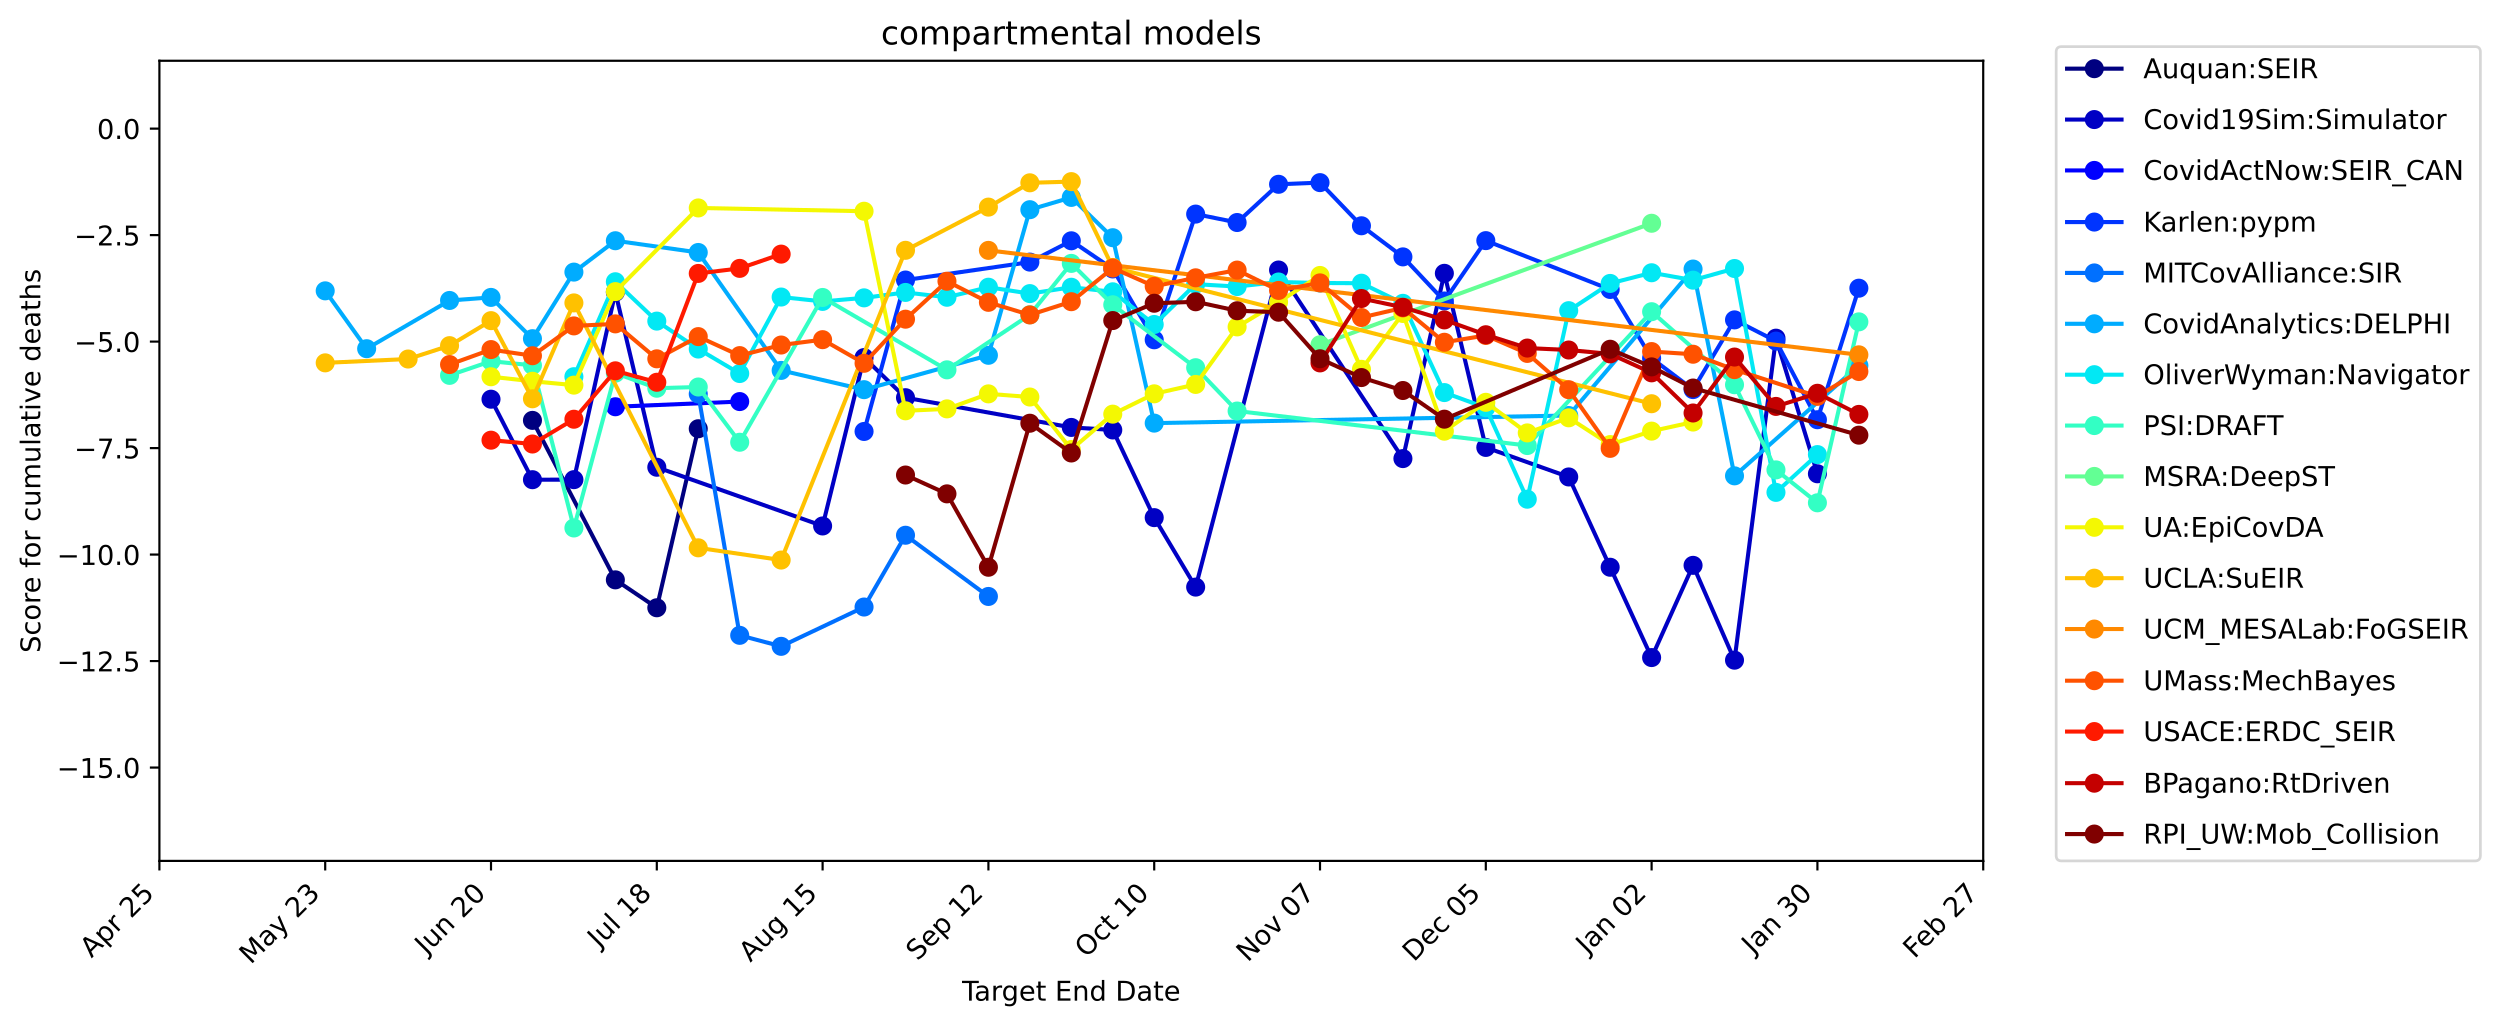 <?xml version="1.0" encoding="utf-8" standalone="no"?>
<!DOCTYPE svg PUBLIC "-//W3C//DTD SVG 1.1//EN"
  "http://www.w3.org/Graphics/SVG/1.1/DTD/svg11.dtd">
<!-- Created with matplotlib (https://matplotlib.org/) -->
<svg height="376.664pt" version="1.1" viewBox="0 0 917.857 376.664" width="917.857pt" xmlns="http://www.w3.org/2000/svg" xmlns:xlink="http://www.w3.org/1999/xlink">
 <defs>
  <style type="text/css">
*{stroke-linecap:butt;stroke-linejoin:round;}
  </style>
 </defs>
 <g id="figure_1">
  <g id="patch_1">
   <path d="M 0 376.664 
L 917.857 376.664 
L 917.857 0 
L 0 0 
z
" style="fill:#ffffff;"/>
  </g>
  <g id="axes_1">
   <g id="patch_2">
    <path d="M 58.523 316.078 
L 728.123 316.078 
L 728.123 22.318 
L 58.523 22.318 
z
" style="fill:#ffffff;"/>
   </g>
   <g id="matplotlib.axis_1">
    <g id="xtick_1">
     <g id="line2d_1">
      <defs>
       <path d="M 0 0 
L 0 3.5 
" id="m153df098b0" style="stroke:#000000;stroke-width:0.8;"/>
      </defs>
      <g>
       <use style="stroke:#000000;stroke-width:0.8;" x="58.523" xlink:href="#m153df098b0" y="316.078"/>
      </g>
     </g>
     <g id="text_1">
      <!-- Apr 25 -->
      <defs>
       <path d="M 34.188 63.188 
L 20.797 26.906 
L 47.609 26.906 
z
M 28.609 72.906 
L 39.797 72.906 
L 67.578 0 
L 57.328 0 
L 50.688 18.703 
L 17.828 18.703 
L 11.188 0 
L 0.781 0 
z
" id="DejaVuSans-65"/>
       <path d="M 18.109 8.203 
L 18.109 -20.797 
L 9.078 -20.797 
L 9.078 54.688 
L 18.109 54.688 
L 18.109 46.391 
Q 20.953 51.266 25.266 53.625 
Q 29.594 56 35.594 56 
Q 45.562 56 51.781 48.094 
Q 58.016 40.188 58.016 27.297 
Q 58.016 14.406 51.781 6.484 
Q 45.562 -1.422 35.594 -1.422 
Q 29.594 -1.422 25.266 0.953 
Q 20.953 3.328 18.109 8.203 
z
M 48.688 27.297 
Q 48.688 37.203 44.609 42.844 
Q 40.531 48.484 33.406 48.484 
Q 26.266 48.484 22.188 42.844 
Q 18.109 37.203 18.109 27.297 
Q 18.109 17.391 22.188 11.75 
Q 26.266 6.109 33.406 6.109 
Q 40.531 6.109 44.609 11.75 
Q 48.688 17.391 48.688 27.297 
z
" id="DejaVuSans-112"/>
       <path d="M 41.109 46.297 
Q 39.594 47.172 37.812 47.578 
Q 36.031 48 33.891 48 
Q 26.266 48 22.188 43.047 
Q 18.109 38.094 18.109 28.812 
L 18.109 0 
L 9.078 0 
L 9.078 54.688 
L 18.109 54.688 
L 18.109 46.188 
Q 20.953 51.172 25.484 53.578 
Q 30.031 56 36.531 56 
Q 37.453 56 38.578 55.875 
Q 39.703 55.766 41.062 55.516 
z
" id="DejaVuSans-114"/>
       <path id="DejaVuSans-32"/>
       <path d="M 19.188 8.297 
L 53.609 8.297 
L 53.609 0 
L 7.328 0 
L 7.328 8.297 
Q 12.938 14.109 22.625 23.891 
Q 32.328 33.688 34.812 36.531 
Q 39.547 41.844 41.422 45.531 
Q 43.312 49.219 43.312 52.781 
Q 43.312 58.594 39.234 62.25 
Q 35.156 65.922 28.609 65.922 
Q 23.969 65.922 18.812 64.312 
Q 13.672 62.703 7.812 59.422 
L 7.812 69.391 
Q 13.766 71.781 18.938 73 
Q 24.125 74.219 28.422 74.219 
Q 39.75 74.219 46.484 68.547 
Q 53.219 62.891 53.219 53.422 
Q 53.219 48.922 51.531 44.891 
Q 49.859 40.875 45.406 35.406 
Q 44.188 33.984 37.641 27.219 
Q 31.109 20.453 19.188 8.297 
z
" id="DejaVuSans-50"/>
       <path d="M 10.797 72.906 
L 49.516 72.906 
L 49.516 64.594 
L 19.828 64.594 
L 19.828 46.734 
Q 21.969 47.469 24.109 47.828 
Q 26.266 48.188 28.422 48.188 
Q 40.625 48.188 47.75 41.5 
Q 54.891 34.812 54.891 23.391 
Q 54.891 11.625 47.562 5.094 
Q 40.234 -1.422 26.906 -1.422 
Q 22.312 -1.422 17.547 -0.641 
Q 12.797 0.141 7.719 1.703 
L 7.719 11.625 
Q 12.109 9.234 16.797 8.062 
Q 21.484 6.891 26.703 6.891 
Q 35.156 6.891 40.078 11.328 
Q 45.016 15.766 45.016 23.391 
Q 45.016 31 40.078 35.438 
Q 35.156 39.891 26.703 39.891 
Q 22.75 39.891 18.812 39.016 
Q 14.891 38.141 10.797 36.281 
z
" id="DejaVuSans-53"/>
      </defs>
      <g transform="translate(33.575 351.929)rotate(-45)scale(0.1 -0.1)">
       <use xlink:href="#DejaVuSans-65"/>
       <use x="68.408" xlink:href="#DejaVuSans-112"/>
       <use x="131.885" xlink:href="#DejaVuSans-114"/>
       <use x="172.998" xlink:href="#DejaVuSans-32"/>
       <use x="204.785" xlink:href="#DejaVuSans-50"/>
       <use x="268.408" xlink:href="#DejaVuSans-53"/>
      </g>
     </g>
    </g>
    <g id="xtick_2">
     <g id="line2d_2">
      <g>
       <use style="stroke:#000000;stroke-width:0.8;" x="119.396" xlink:href="#m153df098b0" y="316.078"/>
      </g>
     </g>
     <g id="text_2">
      <!-- May 23 -->
      <defs>
       <path d="M 9.812 72.906 
L 24.516 72.906 
L 43.109 23.297 
L 61.812 72.906 
L 76.516 72.906 
L 76.516 0 
L 66.891 0 
L 66.891 64.016 
L 48.094 14.016 
L 38.188 14.016 
L 19.391 64.016 
L 19.391 0 
L 9.812 0 
z
" id="DejaVuSans-77"/>
       <path d="M 34.281 27.484 
Q 23.391 27.484 19.188 25 
Q 14.984 22.516 14.984 16.5 
Q 14.984 11.719 18.141 8.906 
Q 21.297 6.109 26.703 6.109 
Q 34.188 6.109 38.703 11.406 
Q 43.219 16.703 43.219 25.484 
L 43.219 27.484 
z
M 52.203 31.203 
L 52.203 0 
L 43.219 0 
L 43.219 8.297 
Q 40.141 3.328 35.547 0.953 
Q 30.953 -1.422 24.312 -1.422 
Q 15.922 -1.422 10.953 3.297 
Q 6 8.016 6 15.922 
Q 6 25.141 12.172 29.828 
Q 18.359 34.516 30.609 34.516 
L 43.219 34.516 
L 43.219 35.406 
Q 43.219 41.609 39.141 45 
Q 35.062 48.391 27.688 48.391 
Q 23 48.391 18.547 47.266 
Q 14.109 46.141 10.016 43.891 
L 10.016 52.203 
Q 14.938 54.109 19.578 55.047 
Q 24.219 56 28.609 56 
Q 40.484 56 46.344 49.844 
Q 52.203 43.703 52.203 31.203 
z
" id="DejaVuSans-97"/>
       <path d="M 32.172 -5.078 
Q 28.375 -14.844 24.75 -17.812 
Q 21.141 -20.797 15.094 -20.797 
L 7.906 -20.797 
L 7.906 -13.281 
L 13.188 -13.281 
Q 16.891 -13.281 18.938 -11.516 
Q 21 -9.766 23.484 -3.219 
L 25.094 0.875 
L 2.984 54.688 
L 12.5 54.688 
L 29.594 11.922 
L 46.688 54.688 
L 56.203 54.688 
z
" id="DejaVuSans-121"/>
       <path d="M 40.578 39.312 
Q 47.656 37.797 51.625 33 
Q 55.609 28.219 55.609 21.188 
Q 55.609 10.406 48.188 4.484 
Q 40.766 -1.422 27.094 -1.422 
Q 22.516 -1.422 17.656 -0.516 
Q 12.797 0.391 7.625 2.203 
L 7.625 11.719 
Q 11.719 9.328 16.594 8.109 
Q 21.484 6.891 26.812 6.891 
Q 36.078 6.891 40.938 10.547 
Q 45.797 14.203 45.797 21.188 
Q 45.797 27.641 41.281 31.266 
Q 36.766 34.906 28.719 34.906 
L 20.219 34.906 
L 20.219 43.016 
L 29.109 43.016 
Q 36.375 43.016 40.234 45.922 
Q 44.094 48.828 44.094 54.297 
Q 44.094 59.906 40.109 62.906 
Q 36.141 65.922 28.719 65.922 
Q 24.656 65.922 20.016 65.031 
Q 15.375 64.156 9.812 62.312 
L 9.812 71.094 
Q 15.438 72.656 20.344 73.438 
Q 25.25 74.219 29.594 74.219 
Q 40.828 74.219 47.359 69.109 
Q 53.906 64.016 53.906 55.328 
Q 53.906 49.266 50.438 45.094 
Q 46.969 40.922 40.578 39.312 
z
" id="DejaVuSans-51"/>
      </defs>
      <g transform="translate(92.061 354.316)rotate(-45)scale(0.1 -0.1)">
       <use xlink:href="#DejaVuSans-77"/>
       <use x="86.279" xlink:href="#DejaVuSans-97"/>
       <use x="147.559" xlink:href="#DejaVuSans-121"/>
       <use x="206.738" xlink:href="#DejaVuSans-32"/>
       <use x="238.525" xlink:href="#DejaVuSans-50"/>
       <use x="302.148" xlink:href="#DejaVuSans-51"/>
      </g>
     </g>
    </g>
    <g id="xtick_3">
     <g id="line2d_3">
      <g>
       <use style="stroke:#000000;stroke-width:0.8;" x="180.269" xlink:href="#m153df098b0" y="316.078"/>
      </g>
     </g>
     <g id="text_3">
      <!-- Jun 20 -->
      <defs>
       <path d="M 9.812 72.906 
L 19.672 72.906 
L 19.672 5.078 
Q 19.672 -8.109 14.672 -14.062 
Q 9.672 -20.016 -1.422 -20.016 
L -5.172 -20.016 
L -5.172 -11.719 
L -2.094 -11.719 
Q 4.438 -11.719 7.125 -8.047 
Q 9.812 -4.391 9.812 5.078 
z
" id="DejaVuSans-74"/>
       <path d="M 8.5 21.578 
L 8.5 54.688 
L 17.484 54.688 
L 17.484 21.922 
Q 17.484 14.156 20.5 10.266 
Q 23.531 6.391 29.594 6.391 
Q 36.859 6.391 41.078 11.031 
Q 45.312 15.672 45.312 23.688 
L 45.312 54.688 
L 54.297 54.688 
L 54.297 0 
L 45.312 0 
L 45.312 8.406 
Q 42.047 3.422 37.719 1 
Q 33.406 -1.422 27.688 -1.422 
Q 18.266 -1.422 13.375 4.438 
Q 8.5 10.297 8.5 21.578 
z
M 31.109 56 
z
" id="DejaVuSans-117"/>
       <path d="M 54.891 33.016 
L 54.891 0 
L 45.906 0 
L 45.906 32.719 
Q 45.906 40.484 42.875 44.328 
Q 39.844 48.188 33.797 48.188 
Q 26.516 48.188 22.312 43.547 
Q 18.109 38.922 18.109 30.906 
L 18.109 0 
L 9.078 0 
L 9.078 54.688 
L 18.109 54.688 
L 18.109 46.188 
Q 21.344 51.125 25.703 53.562 
Q 30.078 56 35.797 56 
Q 45.219 56 50.047 50.172 
Q 54.891 44.344 54.891 33.016 
z
" id="DejaVuSans-110"/>
       <path d="M 31.781 66.406 
Q 24.172 66.406 20.328 58.906 
Q 16.5 51.422 16.5 36.375 
Q 16.5 21.391 20.328 13.891 
Q 24.172 6.391 31.781 6.391 
Q 39.453 6.391 43.281 13.891 
Q 47.125 21.391 47.125 36.375 
Q 47.125 51.422 43.281 58.906 
Q 39.453 66.406 31.781 66.406 
z
M 31.781 74.219 
Q 44.047 74.219 50.516 64.516 
Q 56.984 54.828 56.984 36.375 
Q 56.984 17.969 50.516 8.266 
Q 44.047 -1.422 31.781 -1.422 
Q 19.531 -1.422 13.062 8.266 
Q 6.594 17.969 6.594 36.375 
Q 6.594 54.828 13.062 64.516 
Q 19.531 74.219 31.781 74.219 
z
" id="DejaVuSans-48"/>
      </defs>
      <g transform="translate(156.505 350.745)rotate(-45)scale(0.1 -0.1)">
       <use xlink:href="#DejaVuSans-74"/>
       <use x="29.492" xlink:href="#DejaVuSans-117"/>
       <use x="92.871" xlink:href="#DejaVuSans-110"/>
       <use x="156.25" xlink:href="#DejaVuSans-32"/>
       <use x="188.037" xlink:href="#DejaVuSans-50"/>
       <use x="251.66" xlink:href="#DejaVuSans-48"/>
      </g>
     </g>
    </g>
    <g id="xtick_4">
     <g id="line2d_4">
      <g>
       <use style="stroke:#000000;stroke-width:0.8;" x="241.142" xlink:href="#m153df098b0" y="316.078"/>
      </g>
     </g>
     <g id="text_4">
      <!-- Jul 18 -->
      <defs>
       <path d="M 9.422 75.984 
L 18.406 75.984 
L 18.406 0 
L 9.422 0 
z
" id="DejaVuSans-108"/>
       <path d="M 12.406 8.297 
L 28.516 8.297 
L 28.516 63.922 
L 10.984 60.406 
L 10.984 69.391 
L 28.422 72.906 
L 38.281 72.906 
L 38.281 8.297 
L 54.391 8.297 
L 54.391 0 
L 12.406 0 
z
" id="DejaVuSans-49"/>
       <path d="M 31.781 34.625 
Q 24.75 34.625 20.719 30.859 
Q 16.703 27.094 16.703 20.516 
Q 16.703 13.922 20.719 10.156 
Q 24.75 6.391 31.781 6.391 
Q 38.812 6.391 42.859 10.172 
Q 46.922 13.969 46.922 20.516 
Q 46.922 27.094 42.891 30.859 
Q 38.875 34.625 31.781 34.625 
z
M 21.922 38.812 
Q 15.578 40.375 12.031 44.719 
Q 8.5 49.078 8.5 55.328 
Q 8.5 64.062 14.719 69.141 
Q 20.953 74.219 31.781 74.219 
Q 42.672 74.219 48.875 69.141 
Q 55.078 64.062 55.078 55.328 
Q 55.078 49.078 51.531 44.719 
Q 48 40.375 41.703 38.812 
Q 48.828 37.156 52.797 32.312 
Q 56.781 27.484 56.781 20.516 
Q 56.781 9.906 50.312 4.234 
Q 43.844 -1.422 31.781 -1.422 
Q 19.734 -1.422 13.25 4.234 
Q 6.781 9.906 6.781 20.516 
Q 6.781 27.484 10.781 32.312 
Q 14.797 37.156 21.922 38.812 
z
M 18.312 54.391 
Q 18.312 48.734 21.844 45.562 
Q 25.391 42.391 31.781 42.391 
Q 38.141 42.391 41.719 45.562 
Q 45.312 48.734 45.312 54.391 
Q 45.312 60.062 41.719 63.234 
Q 38.141 66.406 31.781 66.406 
Q 25.391 66.406 21.844 63.234 
Q 18.312 60.062 18.312 54.391 
z
" id="DejaVuSans-56"/>
      </defs>
      <g transform="translate(219.894 348.228)rotate(-45)scale(0.1 -0.1)">
       <use xlink:href="#DejaVuSans-74"/>
       <use x="29.492" xlink:href="#DejaVuSans-117"/>
       <use x="92.871" xlink:href="#DejaVuSans-108"/>
       <use x="120.654" xlink:href="#DejaVuSans-32"/>
       <use x="152.441" xlink:href="#DejaVuSans-49"/>
       <use x="216.064" xlink:href="#DejaVuSans-56"/>
      </g>
     </g>
    </g>
    <g id="xtick_5">
     <g id="line2d_5">
      <g>
       <use style="stroke:#000000;stroke-width:0.8;" x="302.014" xlink:href="#m153df098b0" y="316.078"/>
      </g>
     </g>
     <g id="text_5">
      <!-- Aug 15 -->
      <defs>
       <path d="M 45.406 27.984 
Q 45.406 37.75 41.375 43.109 
Q 37.359 48.484 30.078 48.484 
Q 22.859 48.484 18.828 43.109 
Q 14.797 37.75 14.797 27.984 
Q 14.797 18.266 18.828 12.891 
Q 22.859 7.516 30.078 7.516 
Q 37.359 7.516 41.375 12.891 
Q 45.406 18.266 45.406 27.984 
z
M 54.391 6.781 
Q 54.391 -7.172 48.188 -13.984 
Q 42 -20.797 29.203 -20.797 
Q 24.469 -20.797 20.266 -20.094 
Q 16.062 -19.391 12.109 -17.922 
L 12.109 -9.188 
Q 16.062 -11.328 19.922 -12.344 
Q 23.781 -13.375 27.781 -13.375 
Q 36.625 -13.375 41.016 -8.766 
Q 45.406 -4.156 45.406 5.172 
L 45.406 9.625 
Q 42.625 4.781 38.281 2.391 
Q 33.938 0 27.875 0 
Q 17.828 0 11.672 7.656 
Q 5.516 15.328 5.516 27.984 
Q 5.516 40.672 11.672 48.328 
Q 17.828 56 27.875 56 
Q 33.938 56 38.281 53.609 
Q 42.625 51.219 45.406 46.391 
L 45.406 54.688 
L 54.391 54.688 
z
" id="DejaVuSans-103"/>
      </defs>
      <g transform="translate(275.491 353.504)rotate(-45)scale(0.1 -0.1)">
       <use xlink:href="#DejaVuSans-65"/>
       <use x="68.408" xlink:href="#DejaVuSans-117"/>
       <use x="131.787" xlink:href="#DejaVuSans-103"/>
       <use x="195.264" xlink:href="#DejaVuSans-32"/>
       <use x="227.051" xlink:href="#DejaVuSans-49"/>
       <use x="290.674" xlink:href="#DejaVuSans-53"/>
      </g>
     </g>
    </g>
    <g id="xtick_6">
     <g id="line2d_6">
      <g>
       <use style="stroke:#000000;stroke-width:0.8;" x="362.887" xlink:href="#m153df098b0" y="316.078"/>
      </g>
     </g>
     <g id="text_6">
      <!-- Sep 12 -->
      <defs>
       <path d="M 53.516 70.516 
L 53.516 60.891 
Q 47.906 63.578 42.922 64.891 
Q 37.938 66.219 33.297 66.219 
Q 25.25 66.219 20.875 63.094 
Q 16.5 59.969 16.5 54.203 
Q 16.5 49.359 19.406 46.891 
Q 22.312 44.438 30.422 42.922 
L 36.375 41.703 
Q 47.406 39.594 52.656 34.297 
Q 57.906 29 57.906 20.125 
Q 57.906 9.516 50.797 4.047 
Q 43.703 -1.422 29.984 -1.422 
Q 24.812 -1.422 18.969 -0.25 
Q 13.141 0.922 6.891 3.219 
L 6.891 13.375 
Q 12.891 10.016 18.656 8.297 
Q 24.422 6.594 29.984 6.594 
Q 38.422 6.594 43.016 9.906 
Q 47.609 13.234 47.609 19.391 
Q 47.609 24.75 44.312 27.781 
Q 41.016 30.812 33.5 32.328 
L 27.484 33.5 
Q 16.453 35.688 11.516 40.375 
Q 6.594 45.062 6.594 53.422 
Q 6.594 63.094 13.406 68.656 
Q 20.219 74.219 32.172 74.219 
Q 37.312 74.219 42.625 73.281 
Q 47.953 72.359 53.516 70.516 
z
" id="DejaVuSans-83"/>
       <path d="M 56.203 29.594 
L 56.203 25.203 
L 14.891 25.203 
Q 15.484 15.922 20.484 11.062 
Q 25.484 6.203 34.422 6.203 
Q 39.594 6.203 44.453 7.469 
Q 49.312 8.734 54.109 11.281 
L 54.109 2.781 
Q 49.266 0.734 44.188 -0.344 
Q 39.109 -1.422 33.891 -1.422 
Q 20.797 -1.422 13.156 6.188 
Q 5.516 13.812 5.516 26.812 
Q 5.516 40.234 12.766 48.109 
Q 20.016 56 32.328 56 
Q 43.359 56 49.781 48.891 
Q 56.203 41.797 56.203 29.594 
z
M 47.219 32.234 
Q 47.125 39.594 43.094 43.984 
Q 39.062 48.391 32.422 48.391 
Q 24.906 48.391 20.391 44.141 
Q 15.875 39.891 15.188 32.172 
z
" id="DejaVuSans-101"/>
      </defs>
      <g transform="translate(336.842 353.025)rotate(-45)scale(0.1 -0.1)">
       <use xlink:href="#DejaVuSans-83"/>
       <use x="63.477" xlink:href="#DejaVuSans-101"/>
       <use x="125" xlink:href="#DejaVuSans-112"/>
       <use x="188.477" xlink:href="#DejaVuSans-32"/>
       <use x="220.264" xlink:href="#DejaVuSans-49"/>
       <use x="283.887" xlink:href="#DejaVuSans-50"/>
      </g>
     </g>
    </g>
    <g id="xtick_7">
     <g id="line2d_7">
      <g>
       <use style="stroke:#000000;stroke-width:0.8;" x="423.76" xlink:href="#m153df098b0" y="316.078"/>
      </g>
     </g>
     <g id="text_7">
      <!-- Oct 10 -->
      <defs>
       <path d="M 39.406 66.219 
Q 28.656 66.219 22.328 58.203 
Q 16.016 50.203 16.016 36.375 
Q 16.016 22.609 22.328 14.594 
Q 28.656 6.594 39.406 6.594 
Q 50.141 6.594 56.422 14.594 
Q 62.703 22.609 62.703 36.375 
Q 62.703 50.203 56.422 58.203 
Q 50.141 66.219 39.406 66.219 
z
M 39.406 74.219 
Q 54.734 74.219 63.906 63.938 
Q 73.094 53.656 73.094 36.375 
Q 73.094 19.141 63.906 8.859 
Q 54.734 -1.422 39.406 -1.422 
Q 24.031 -1.422 14.812 8.828 
Q 5.609 19.094 5.609 36.375 
Q 5.609 53.656 14.812 63.938 
Q 24.031 74.219 39.406 74.219 
z
" id="DejaVuSans-79"/>
       <path d="M 48.781 52.594 
L 48.781 44.188 
Q 44.969 46.297 41.141 47.344 
Q 37.312 48.391 33.406 48.391 
Q 24.656 48.391 19.812 42.844 
Q 14.984 37.312 14.984 27.297 
Q 14.984 17.281 19.812 11.734 
Q 24.656 6.203 33.406 6.203 
Q 37.312 6.203 41.141 7.25 
Q 44.969 8.297 48.781 10.406 
L 48.781 2.094 
Q 45.016 0.344 40.984 -0.531 
Q 36.969 -1.422 32.422 -1.422 
Q 20.062 -1.422 12.781 6.344 
Q 5.516 14.109 5.516 27.297 
Q 5.516 40.672 12.859 48.328 
Q 20.219 56 33.016 56 
Q 37.156 56 41.109 55.141 
Q 45.062 54.297 48.781 52.594 
z
" id="DejaVuSans-99"/>
       <path d="M 18.312 70.219 
L 18.312 54.688 
L 36.812 54.688 
L 36.812 47.703 
L 18.312 47.703 
L 18.312 18.016 
Q 18.312 11.328 20.141 9.422 
Q 21.969 7.516 27.594 7.516 
L 36.812 7.516 
L 36.812 0 
L 27.594 0 
Q 17.188 0 13.234 3.875 
Q 9.281 7.766 9.281 18.016 
L 9.281 47.703 
L 2.688 47.703 
L 2.688 54.688 
L 9.281 54.688 
L 9.281 70.219 
z
" id="DejaVuSans-116"/>
      </defs>
      <g transform="translate(398.818 351.923)rotate(-45)scale(0.1 -0.1)">
       <use xlink:href="#DejaVuSans-79"/>
       <use x="78.711" xlink:href="#DejaVuSans-99"/>
       <use x="133.691" xlink:href="#DejaVuSans-116"/>
       <use x="172.9" xlink:href="#DejaVuSans-32"/>
       <use x="204.688" xlink:href="#DejaVuSans-49"/>
       <use x="268.311" xlink:href="#DejaVuSans-48"/>
      </g>
     </g>
    </g>
    <g id="xtick_8">
     <g id="line2d_8">
      <g>
       <use style="stroke:#000000;stroke-width:0.8;" x="484.633" xlink:href="#m153df098b0" y="316.078"/>
      </g>
     </g>
     <g id="text_8">
      <!-- Nov 07 -->
      <defs>
       <path d="M 9.812 72.906 
L 23.094 72.906 
L 55.422 11.922 
L 55.422 72.906 
L 64.984 72.906 
L 64.984 0 
L 51.703 0 
L 19.391 60.984 
L 19.391 0 
L 9.812 0 
z
" id="DejaVuSans-78"/>
       <path d="M 30.609 48.391 
Q 23.391 48.391 19.188 42.75 
Q 14.984 37.109 14.984 27.297 
Q 14.984 17.484 19.156 11.844 
Q 23.344 6.203 30.609 6.203 
Q 37.797 6.203 41.984 11.859 
Q 46.188 17.531 46.188 27.297 
Q 46.188 37.016 41.984 42.703 
Q 37.797 48.391 30.609 48.391 
z
M 30.609 56 
Q 42.328 56 49.016 48.375 
Q 55.719 40.766 55.719 27.297 
Q 55.719 13.875 49.016 6.219 
Q 42.328 -1.422 30.609 -1.422 
Q 18.844 -1.422 12.172 6.219 
Q 5.516 13.875 5.516 27.297 
Q 5.516 40.766 12.172 48.375 
Q 18.844 56 30.609 56 
z
" id="DejaVuSans-111"/>
       <path d="M 2.984 54.688 
L 12.5 54.688 
L 29.594 8.797 
L 46.688 54.688 
L 56.203 54.688 
L 35.688 0 
L 23.484 0 
z
" id="DejaVuSans-118"/>
       <path d="M 8.203 72.906 
L 55.078 72.906 
L 55.078 68.703 
L 28.609 0 
L 18.312 0 
L 43.219 64.594 
L 8.203 64.594 
z
" id="DejaVuSans-55"/>
      </defs>
      <g transform="translate(458.115 353.498)rotate(-45)scale(0.1 -0.1)">
       <use xlink:href="#DejaVuSans-78"/>
       <use x="74.805" xlink:href="#DejaVuSans-111"/>
       <use x="135.986" xlink:href="#DejaVuSans-118"/>
       <use x="195.166" xlink:href="#DejaVuSans-32"/>
       <use x="226.953" xlink:href="#DejaVuSans-48"/>
       <use x="290.576" xlink:href="#DejaVuSans-55"/>
      </g>
     </g>
    </g>
    <g id="xtick_9">
     <g id="line2d_9">
      <g>
       <use style="stroke:#000000;stroke-width:0.8;" x="545.505" xlink:href="#m153df098b0" y="316.078"/>
      </g>
     </g>
     <g id="text_9">
      <!-- Dec 05 -->
      <defs>
       <path d="M 19.672 64.797 
L 19.672 8.109 
L 31.594 8.109 
Q 46.688 8.109 53.688 14.938 
Q 60.688 21.781 60.688 36.531 
Q 60.688 51.172 53.688 57.984 
Q 46.688 64.797 31.594 64.797 
z
M 9.812 72.906 
L 30.078 72.906 
Q 51.266 72.906 61.172 64.094 
Q 71.094 55.281 71.094 36.531 
Q 71.094 17.672 61.125 8.828 
Q 51.172 0 30.078 0 
L 9.812 0 
z
" id="DejaVuSans-68"/>
      </defs>
      <g transform="translate(519.106 353.38)rotate(-45)scale(0.1 -0.1)">
       <use xlink:href="#DejaVuSans-68"/>
       <use x="77.002" xlink:href="#DejaVuSans-101"/>
       <use x="138.525" xlink:href="#DejaVuSans-99"/>
       <use x="193.506" xlink:href="#DejaVuSans-32"/>
       <use x="225.293" xlink:href="#DejaVuSans-48"/>
       <use x="288.916" xlink:href="#DejaVuSans-53"/>
      </g>
     </g>
    </g>
    <g id="xtick_10">
     <g id="line2d_10">
      <g>
       <use style="stroke:#000000;stroke-width:0.8;" x="606.378" xlink:href="#m153df098b0" y="316.078"/>
      </g>
     </g>
     <g id="text_10">
      <!-- Jan 02 -->
      <g transform="translate(582.762 350.597)rotate(-45)scale(0.1 -0.1)">
       <use xlink:href="#DejaVuSans-74"/>
       <use x="29.492" xlink:href="#DejaVuSans-97"/>
       <use x="90.771" xlink:href="#DejaVuSans-110"/>
       <use x="154.15" xlink:href="#DejaVuSans-32"/>
       <use x="185.938" xlink:href="#DejaVuSans-48"/>
       <use x="249.561" xlink:href="#DejaVuSans-50"/>
      </g>
     </g>
    </g>
    <g id="xtick_11">
     <g id="line2d_11">
      <g>
       <use style="stroke:#000000;stroke-width:0.8;" x="667.251" xlink:href="#m153df098b0" y="316.078"/>
      </g>
     </g>
     <g id="text_11">
      <!-- Jan 30 -->
      <g transform="translate(643.634 350.597)rotate(-45)scale(0.1 -0.1)">
       <use xlink:href="#DejaVuSans-74"/>
       <use x="29.492" xlink:href="#DejaVuSans-97"/>
       <use x="90.771" xlink:href="#DejaVuSans-110"/>
       <use x="154.15" xlink:href="#DejaVuSans-32"/>
       <use x="185.938" xlink:href="#DejaVuSans-51"/>
       <use x="249.561" xlink:href="#DejaVuSans-48"/>
      </g>
     </g>
    </g>
    <g id="xtick_12">
     <g id="line2d_12">
      <g>
       <use style="stroke:#000000;stroke-width:0.8;" x="728.123" xlink:href="#m153df098b0" y="316.078"/>
      </g>
     </g>
     <g id="text_12">
      <!-- Feb 27 -->
      <defs>
       <path d="M 9.812 72.906 
L 51.703 72.906 
L 51.703 64.594 
L 19.672 64.594 
L 19.672 43.109 
L 48.578 43.109 
L 48.578 34.812 
L 19.672 34.812 
L 19.672 0 
L 9.812 0 
z
" id="DejaVuSans-70"/>
       <path d="M 48.688 27.297 
Q 48.688 37.203 44.609 42.844 
Q 40.531 48.484 33.406 48.484 
Q 26.266 48.484 22.188 42.844 
Q 18.109 37.203 18.109 27.297 
Q 18.109 17.391 22.188 11.75 
Q 26.266 6.109 33.406 6.109 
Q 40.531 6.109 44.609 11.75 
Q 48.688 17.391 48.688 27.297 
z
M 18.109 46.391 
Q 20.953 51.266 25.266 53.625 
Q 29.594 56 35.594 56 
Q 45.562 56 51.781 48.094 
Q 58.016 40.188 58.016 27.297 
Q 58.016 14.406 51.781 6.484 
Q 45.562 -1.422 35.594 -1.422 
Q 29.594 -1.422 25.266 0.953 
Q 20.953 3.328 18.109 8.203 
L 18.109 0 
L 9.078 0 
L 9.078 75.984 
L 18.109 75.984 
z
" id="DejaVuSans-98"/>
      </defs>
      <g transform="translate(702.89 352.214)rotate(-45)scale(0.1 -0.1)">
       <use xlink:href="#DejaVuSans-70"/>
       <use x="52.02" xlink:href="#DejaVuSans-101"/>
       <use x="113.543" xlink:href="#DejaVuSans-98"/>
       <use x="177.02" xlink:href="#DejaVuSans-32"/>
       <use x="208.807" xlink:href="#DejaVuSans-50"/>
       <use x="272.43" xlink:href="#DejaVuSans-55"/>
      </g>
     </g>
    </g>
    <g id="text_13">
     <!-- Target End Date -->
     <defs>
      <path d="M -0.297 72.906 
L 61.375 72.906 
L 61.375 64.594 
L 35.5 64.594 
L 35.5 0 
L 25.594 0 
L 25.594 64.594 
L -0.297 64.594 
z
" id="DejaVuSans-84"/>
      <path d="M 9.812 72.906 
L 55.906 72.906 
L 55.906 64.594 
L 19.672 64.594 
L 19.672 43.016 
L 54.391 43.016 
L 54.391 34.719 
L 19.672 34.719 
L 19.672 8.297 
L 56.781 8.297 
L 56.781 0 
L 9.812 0 
z
" id="DejaVuSans-69"/>
      <path d="M 45.406 46.391 
L 45.406 75.984 
L 54.391 75.984 
L 54.391 0 
L 45.406 0 
L 45.406 8.203 
Q 42.578 3.328 38.25 0.953 
Q 33.938 -1.422 27.875 -1.422 
Q 17.969 -1.422 11.734 6.484 
Q 5.516 14.406 5.516 27.297 
Q 5.516 40.188 11.734 48.094 
Q 17.969 56 27.875 56 
Q 33.938 56 38.25 53.625 
Q 42.578 51.266 45.406 46.391 
z
M 14.797 27.297 
Q 14.797 17.391 18.875 11.75 
Q 22.953 6.109 30.078 6.109 
Q 37.203 6.109 41.297 11.75 
Q 45.406 17.391 45.406 27.297 
Q 45.406 37.203 41.297 42.844 
Q 37.203 48.484 30.078 48.484 
Q 22.953 48.484 18.875 42.844 
Q 14.797 37.203 14.797 27.297 
z
" id="DejaVuSans-100"/>
     </defs>
     <g transform="translate(353.22 367.385)scale(0.1 -0.1)">
      <use xlink:href="#DejaVuSans-84"/>
      <use x="44.584" xlink:href="#DejaVuSans-97"/>
      <use x="105.863" xlink:href="#DejaVuSans-114"/>
      <use x="145.227" xlink:href="#DejaVuSans-103"/>
      <use x="208.703" xlink:href="#DejaVuSans-101"/>
      <use x="270.227" xlink:href="#DejaVuSans-116"/>
      <use x="309.436" xlink:href="#DejaVuSans-32"/>
      <use x="341.223" xlink:href="#DejaVuSans-69"/>
      <use x="404.406" xlink:href="#DejaVuSans-110"/>
      <use x="467.785" xlink:href="#DejaVuSans-100"/>
      <use x="531.262" xlink:href="#DejaVuSans-32"/>
      <use x="563.049" xlink:href="#DejaVuSans-68"/>
      <use x="640.051" xlink:href="#DejaVuSans-97"/>
      <use x="701.33" xlink:href="#DejaVuSans-116"/>
      <use x="740.539" xlink:href="#DejaVuSans-101"/>
     </g>
    </g>
   </g>
   <g id="matplotlib.axis_2">
    <g id="ytick_1">
     <g id="line2d_13">
      <defs>
       <path d="M 0 0 
L -3.5 0 
" id="m4385d6498e" style="stroke:#000000;stroke-width:0.8;"/>
      </defs>
      <g>
       <use style="stroke:#000000;stroke-width:0.8;" x="58.523" xlink:href="#m4385d6498e" y="281.805"/>
      </g>
     </g>
     <g id="text_14">
      <!-- −15.0 -->
      <defs>
       <path d="M 10.594 35.5 
L 73.188 35.5 
L 73.188 27.203 
L 10.594 27.203 
z
" id="DejaVuSans-8722"/>
       <path d="M 10.688 12.406 
L 21 12.406 
L 21 0 
L 10.688 0 
z
" id="DejaVuSans-46"/>
      </defs>
      <g transform="translate(20.878 285.604)scale(0.1 -0.1)">
       <use xlink:href="#DejaVuSans-8722"/>
       <use x="83.789" xlink:href="#DejaVuSans-49"/>
       <use x="147.412" xlink:href="#DejaVuSans-53"/>
       <use x="211.035" xlink:href="#DejaVuSans-46"/>
       <use x="242.822" xlink:href="#DejaVuSans-48"/>
      </g>
     </g>
    </g>
    <g id="ytick_2">
     <g id="line2d_14">
      <g>
       <use style="stroke:#000000;stroke-width:0.8;" x="58.523" xlink:href="#m4385d6498e" y="242.708"/>
      </g>
     </g>
     <g id="text_15">
      <!-- −12.5 -->
      <g transform="translate(20.878 246.507)scale(0.1 -0.1)">
       <use xlink:href="#DejaVuSans-8722"/>
       <use x="83.789" xlink:href="#DejaVuSans-49"/>
       <use x="147.412" xlink:href="#DejaVuSans-50"/>
       <use x="211.035" xlink:href="#DejaVuSans-46"/>
       <use x="242.822" xlink:href="#DejaVuSans-53"/>
      </g>
     </g>
    </g>
    <g id="ytick_3">
     <g id="line2d_15">
      <g>
       <use style="stroke:#000000;stroke-width:0.8;" x="58.523" xlink:href="#m4385d6498e" y="203.61"/>
      </g>
     </g>
     <g id="text_16">
      <!-- −10.0 -->
      <g transform="translate(20.878 207.41)scale(0.1 -0.1)">
       <use xlink:href="#DejaVuSans-8722"/>
       <use x="83.789" xlink:href="#DejaVuSans-49"/>
       <use x="147.412" xlink:href="#DejaVuSans-48"/>
       <use x="211.035" xlink:href="#DejaVuSans-46"/>
       <use x="242.822" xlink:href="#DejaVuSans-48"/>
      </g>
     </g>
    </g>
    <g id="ytick_4">
     <g id="line2d_16">
      <g>
       <use style="stroke:#000000;stroke-width:0.8;" x="58.523" xlink:href="#m4385d6498e" y="164.513"/>
      </g>
     </g>
     <g id="text_17">
      <!-- −7.5 -->
      <g transform="translate(27.241 168.312)scale(0.1 -0.1)">
       <use xlink:href="#DejaVuSans-8722"/>
       <use x="83.789" xlink:href="#DejaVuSans-55"/>
       <use x="147.412" xlink:href="#DejaVuSans-46"/>
       <use x="179.199" xlink:href="#DejaVuSans-53"/>
      </g>
     </g>
    </g>
    <g id="ytick_5">
     <g id="line2d_17">
      <g>
       <use style="stroke:#000000;stroke-width:0.8;" x="58.523" xlink:href="#m4385d6498e" y="125.416"/>
      </g>
     </g>
     <g id="text_18">
      <!-- −5.0 -->
      <g transform="translate(27.241 129.215)scale(0.1 -0.1)">
       <use xlink:href="#DejaVuSans-8722"/>
       <use x="83.789" xlink:href="#DejaVuSans-53"/>
       <use x="147.412" xlink:href="#DejaVuSans-46"/>
       <use x="179.199" xlink:href="#DejaVuSans-48"/>
      </g>
     </g>
    </g>
    <g id="ytick_6">
     <g id="line2d_18">
      <g>
       <use style="stroke:#000000;stroke-width:0.8;" x="58.523" xlink:href="#m4385d6498e" y="86.318"/>
      </g>
     </g>
     <g id="text_19">
      <!-- −2.5 -->
      <g transform="translate(27.241 90.117)scale(0.1 -0.1)">
       <use xlink:href="#DejaVuSans-8722"/>
       <use x="83.789" xlink:href="#DejaVuSans-50"/>
       <use x="147.412" xlink:href="#DejaVuSans-46"/>
       <use x="179.199" xlink:href="#DejaVuSans-53"/>
      </g>
     </g>
    </g>
    <g id="ytick_7">
     <g id="line2d_19">
      <g>
       <use style="stroke:#000000;stroke-width:0.8;" x="58.523" xlink:href="#m4385d6498e" y="47.221"/>
      </g>
     </g>
     <g id="text_20">
      <!-- 0.0 -->
      <g transform="translate(35.62 51.02)scale(0.1 -0.1)">
       <use xlink:href="#DejaVuSans-48"/>
       <use x="63.623" xlink:href="#DejaVuSans-46"/>
       <use x="95.41" xlink:href="#DejaVuSans-48"/>
      </g>
     </g>
    </g>
    <g id="text_21">
     <!-- Score for cumulative deaths -->
     <defs>
      <path d="M 37.109 75.984 
L 37.109 68.5 
L 28.516 68.5 
Q 23.688 68.5 21.797 66.547 
Q 19.922 64.594 19.922 59.516 
L 19.922 54.688 
L 34.719 54.688 
L 34.719 47.703 
L 19.922 47.703 
L 19.922 0 
L 10.891 0 
L 10.891 47.703 
L 2.297 47.703 
L 2.297 54.688 
L 10.891 54.688 
L 10.891 58.5 
Q 10.891 67.625 15.141 71.797 
Q 19.391 75.984 28.609 75.984 
z
" id="DejaVuSans-102"/>
      <path d="M 52 44.188 
Q 55.375 50.25 60.062 53.125 
Q 64.75 56 71.094 56 
Q 79.641 56 84.281 50.016 
Q 88.922 44.047 88.922 33.016 
L 88.922 0 
L 79.891 0 
L 79.891 32.719 
Q 79.891 40.578 77.094 44.375 
Q 74.312 48.188 68.609 48.188 
Q 61.625 48.188 57.562 43.547 
Q 53.516 38.922 53.516 30.906 
L 53.516 0 
L 44.484 0 
L 44.484 32.719 
Q 44.484 40.625 41.703 44.406 
Q 38.922 48.188 33.109 48.188 
Q 26.219 48.188 22.156 43.531 
Q 18.109 38.875 18.109 30.906 
L 18.109 0 
L 9.078 0 
L 9.078 54.688 
L 18.109 54.688 
L 18.109 46.188 
Q 21.188 51.219 25.484 53.609 
Q 29.781 56 35.688 56 
Q 41.656 56 45.828 52.969 
Q 50 49.953 52 44.188 
z
" id="DejaVuSans-109"/>
      <path d="M 9.422 54.688 
L 18.406 54.688 
L 18.406 0 
L 9.422 0 
z
M 9.422 75.984 
L 18.406 75.984 
L 18.406 64.594 
L 9.422 64.594 
z
" id="DejaVuSans-105"/>
      <path d="M 54.891 33.016 
L 54.891 0 
L 45.906 0 
L 45.906 32.719 
Q 45.906 40.484 42.875 44.328 
Q 39.844 48.188 33.797 48.188 
Q 26.516 48.188 22.312 43.547 
Q 18.109 38.922 18.109 30.906 
L 18.109 0 
L 9.078 0 
L 9.078 75.984 
L 18.109 75.984 
L 18.109 46.188 
Q 21.344 51.125 25.703 53.562 
Q 30.078 56 35.797 56 
Q 45.219 56 50.047 50.172 
Q 54.891 44.344 54.891 33.016 
z
" id="DejaVuSans-104"/>
      <path d="M 44.281 53.078 
L 44.281 44.578 
Q 40.484 46.531 36.375 47.5 
Q 32.281 48.484 27.875 48.484 
Q 21.188 48.484 17.844 46.438 
Q 14.5 44.391 14.5 40.281 
Q 14.5 37.156 16.891 35.375 
Q 19.281 33.594 26.516 31.984 
L 29.594 31.297 
Q 39.156 29.25 43.188 25.516 
Q 47.219 21.781 47.219 15.094 
Q 47.219 7.469 41.188 3.016 
Q 35.156 -1.422 24.609 -1.422 
Q 20.219 -1.422 15.453 -0.562 
Q 10.688 0.297 5.422 2 
L 5.422 11.281 
Q 10.406 8.688 15.234 7.391 
Q 20.062 6.109 24.812 6.109 
Q 31.156 6.109 34.562 8.281 
Q 37.984 10.453 37.984 14.406 
Q 37.984 18.062 35.516 20.016 
Q 33.062 21.969 24.703 23.781 
L 21.578 24.516 
Q 13.234 26.266 9.516 29.906 
Q 5.812 33.547 5.812 39.891 
Q 5.812 47.609 11.281 51.797 
Q 16.75 56 26.812 56 
Q 31.781 56 36.172 55.266 
Q 40.578 54.547 44.281 53.078 
z
" id="DejaVuSans-115"/>
     </defs>
     <g transform="translate(14.798 239.686)rotate(-90)scale(0.1 -0.1)">
      <use xlink:href="#DejaVuSans-83"/>
      <use x="63.477" xlink:href="#DejaVuSans-99"/>
      <use x="118.457" xlink:href="#DejaVuSans-111"/>
      <use x="179.639" xlink:href="#DejaVuSans-114"/>
      <use x="218.502" xlink:href="#DejaVuSans-101"/>
      <use x="280.025" xlink:href="#DejaVuSans-32"/>
      <use x="311.812" xlink:href="#DejaVuSans-102"/>
      <use x="347.018" xlink:href="#DejaVuSans-111"/>
      <use x="408.199" xlink:href="#DejaVuSans-114"/>
      <use x="449.312" xlink:href="#DejaVuSans-32"/>
      <use x="481.1" xlink:href="#DejaVuSans-99"/>
      <use x="536.08" xlink:href="#DejaVuSans-117"/>
      <use x="599.459" xlink:href="#DejaVuSans-109"/>
      <use x="696.871" xlink:href="#DejaVuSans-117"/>
      <use x="760.25" xlink:href="#DejaVuSans-108"/>
      <use x="788.033" xlink:href="#DejaVuSans-97"/>
      <use x="849.312" xlink:href="#DejaVuSans-116"/>
      <use x="888.521" xlink:href="#DejaVuSans-105"/>
      <use x="916.305" xlink:href="#DejaVuSans-118"/>
      <use x="975.484" xlink:href="#DejaVuSans-101"/>
      <use x="1037.008" xlink:href="#DejaVuSans-32"/>
      <use x="1068.795" xlink:href="#DejaVuSans-100"/>
      <use x="1132.271" xlink:href="#DejaVuSans-101"/>
      <use x="1193.795" xlink:href="#DejaVuSans-97"/>
      <use x="1255.074" xlink:href="#DejaVuSans-116"/>
      <use x="1294.283" xlink:href="#DejaVuSans-104"/>
      <use x="1357.662" xlink:href="#DejaVuSans-115"/>
     </g>
    </g>
   </g>
   <g id="line2d_20">
    <path clip-path="url(#pa71c708aca)" d="M 195.487 154.34 
L 225.923 212.887 
L 241.142 223.134 
L 256.36 157.408 
" style="fill:none;stroke:#000080;stroke-linecap:square;stroke-width:1.5;"/>
    <defs>
     <path d="M 0 3 
C 0.796 3 1.559 2.684 2.121 2.121 
C 2.684 1.559 3 0.796 3 0 
C 3 -0.796 2.684 -1.559 2.121 -2.121 
C 1.559 -2.684 0.796 -3 0 -3 
C -0.796 -3 -1.559 -2.684 -2.121 -2.121 
C -2.684 -1.559 -3 -0.796 -3 0 
C -3 0.796 -2.684 1.559 -2.121 2.121 
C -1.559 2.684 -0.796 3 0 3 
z
" id="m68e5d44d93" style="stroke:#000080;"/>
    </defs>
    <g clip-path="url(#pa71c708aca)">
     <use style="fill:#000080;stroke:#000080;" x="195.487" xlink:href="#m68e5d44d93" y="154.34"/>
     <use style="fill:#000080;stroke:#000080;" x="225.923" xlink:href="#m68e5d44d93" y="212.887"/>
     <use style="fill:#000080;stroke:#000080;" x="241.142" xlink:href="#m68e5d44d93" y="223.134"/>
     <use style="fill:#000080;stroke:#000080;" x="256.36" xlink:href="#m68e5d44d93" y="157.408"/>
    </g>
   </g>
   <g id="line2d_21">
    <path clip-path="url(#pa71c708aca)" d="M 180.269 146.567 
L 195.487 176.115 
L 210.705 176.102 
L 225.923 107.274 
L 241.142 171.543 
L 302.014 193.103 
L 317.233 131.285 
L 332.451 146.009 
L 393.323 156.926 
L 408.542 157.857 
L 423.76 190.042 
L 438.978 215.547 
L 469.414 99.133 
L 515.069 168.368 
L 530.287 100.347 
L 545.505 164.267 
L 575.942 175.111 
L 591.16 208.261 
L 606.378 241.421 
L 621.596 207.564 
L 636.814 242.377 
L 652.033 124.157 
L 667.251 173.941 
" style="fill:none;stroke:#0000c4;stroke-linecap:square;stroke-width:1.5;"/>
    <defs>
     <path d="M 0 3 
C 0.796 3 1.559 2.684 2.121 2.121 
C 2.684 1.559 3 0.796 3 0 
C 3 -0.796 2.684 -1.559 2.121 -2.121 
C 1.559 -2.684 0.796 -3 0 -3 
C -0.796 -3 -1.559 -2.684 -2.121 -2.121 
C -2.684 -1.559 -3 -0.796 -3 0 
C -3 0.796 -2.684 1.559 -2.121 2.121 
C -1.559 2.684 -0.796 3 0 3 
z
" id="m2615490338" style="stroke:#0000c4;"/>
    </defs>
    <g clip-path="url(#pa71c708aca)">
     <use style="fill:#0000c4;stroke:#0000c4;" x="180.269" xlink:href="#m2615490338" y="146.567"/>
     <use style="fill:#0000c4;stroke:#0000c4;" x="195.487" xlink:href="#m2615490338" y="176.115"/>
     <use style="fill:#0000c4;stroke:#0000c4;" x="210.705" xlink:href="#m2615490338" y="176.102"/>
     <use style="fill:#0000c4;stroke:#0000c4;" x="225.923" xlink:href="#m2615490338" y="107.274"/>
     <use style="fill:#0000c4;stroke:#0000c4;" x="241.142" xlink:href="#m2615490338" y="171.543"/>
     <use style="fill:#0000c4;stroke:#0000c4;" x="302.014" xlink:href="#m2615490338" y="193.103"/>
     <use style="fill:#0000c4;stroke:#0000c4;" x="317.233" xlink:href="#m2615490338" y="131.285"/>
     <use style="fill:#0000c4;stroke:#0000c4;" x="332.451" xlink:href="#m2615490338" y="146.009"/>
     <use style="fill:#0000c4;stroke:#0000c4;" x="393.323" xlink:href="#m2615490338" y="156.926"/>
     <use style="fill:#0000c4;stroke:#0000c4;" x="408.542" xlink:href="#m2615490338" y="157.857"/>
     <use style="fill:#0000c4;stroke:#0000c4;" x="423.76" xlink:href="#m2615490338" y="190.042"/>
     <use style="fill:#0000c4;stroke:#0000c4;" x="438.978" xlink:href="#m2615490338" y="215.547"/>
     <use style="fill:#0000c4;stroke:#0000c4;" x="469.414" xlink:href="#m2615490338" y="99.133"/>
     <use style="fill:#0000c4;stroke:#0000c4;" x="515.069" xlink:href="#m2615490338" y="168.368"/>
     <use style="fill:#0000c4;stroke:#0000c4;" x="530.287" xlink:href="#m2615490338" y="100.347"/>
     <use style="fill:#0000c4;stroke:#0000c4;" x="545.505" xlink:href="#m2615490338" y="164.267"/>
     <use style="fill:#0000c4;stroke:#0000c4;" x="575.942" xlink:href="#m2615490338" y="175.111"/>
     <use style="fill:#0000c4;stroke:#0000c4;" x="591.16" xlink:href="#m2615490338" y="208.261"/>
     <use style="fill:#0000c4;stroke:#0000c4;" x="606.378" xlink:href="#m2615490338" y="241.421"/>
     <use style="fill:#0000c4;stroke:#0000c4;" x="621.596" xlink:href="#m2615490338" y="207.564"/>
     <use style="fill:#0000c4;stroke:#0000c4;" x="636.814" xlink:href="#m2615490338" y="242.377"/>
     <use style="fill:#0000c4;stroke:#0000c4;" x="652.033" xlink:href="#m2615490338" y="124.157"/>
     <use style="fill:#0000c4;stroke:#0000c4;" x="667.251" xlink:href="#m2615490338" y="173.941"/>
    </g>
   </g>
   <g id="line2d_22">
    <path clip-path="url(#pa71c708aca)" d="M 225.923 149.339 
L 271.578 147.433 
" style="fill:none;stroke:#0000ff;stroke-linecap:square;stroke-width:1.5;"/>
    <defs>
     <path d="M 0 3 
C 0.796 3 1.559 2.684 2.121 2.121 
C 2.684 1.559 3 0.796 3 0 
C 3 -0.796 2.684 -1.559 2.121 -2.121 
C 1.559 -2.684 0.796 -3 0 -3 
C -0.796 -3 -1.559 -2.684 -2.121 -2.121 
C -2.684 -1.559 -3 -0.796 -3 0 
C -3 0.796 -2.684 1.559 -2.121 2.121 
C -1.559 2.684 -0.796 3 0 3 
z
" id="m887d110dbb" style="stroke:#0000ff;"/>
    </defs>
    <g clip-path="url(#pa71c708aca)">
     <use style="fill:#0000ff;stroke:#0000ff;" x="225.923" xlink:href="#m887d110dbb" y="149.339"/>
     <use style="fill:#0000ff;stroke:#0000ff;" x="271.578" xlink:href="#m887d110dbb" y="147.433"/>
    </g>
   </g>
   <g id="line2d_23">
    <path clip-path="url(#pa71c708aca)" d="M 317.233 158.407 
L 332.451 102.811 
L 378.105 96.226 
L 393.323 88.406 
L 408.542 98.741 
L 423.76 124.745 
L 438.978 78.602 
L 454.196 81.694 
L 469.414 67.662 
L 484.633 67.048 
L 499.851 82.892 
L 515.069 94.312 
L 530.287 110.511 
L 545.505 88.346 
L 591.16 106.275 
L 606.378 131.516 
L 621.596 143.034 
L 636.814 117.444 
L 652.033 125.23 
L 667.251 154.097 
L 682.469 105.808 
" style="fill:none;stroke:#0034ff;stroke-linecap:square;stroke-width:1.5;"/>
    <defs>
     <path d="M 0 3 
C 0.796 3 1.559 2.684 2.121 2.121 
C 2.684 1.559 3 0.796 3 0 
C 3 -0.796 2.684 -1.559 2.121 -2.121 
C 1.559 -2.684 0.796 -3 0 -3 
C -0.796 -3 -1.559 -2.684 -2.121 -2.121 
C -2.684 -1.559 -3 -0.796 -3 0 
C -3 0.796 -2.684 1.559 -2.121 2.121 
C -1.559 2.684 -0.796 3 0 3 
z
" id="mebb5e3eea3" style="stroke:#0034ff;"/>
    </defs>
    <g clip-path="url(#pa71c708aca)">
     <use style="fill:#0034ff;stroke:#0034ff;" x="317.233" xlink:href="#mebb5e3eea3" y="158.407"/>
     <use style="fill:#0034ff;stroke:#0034ff;" x="332.451" xlink:href="#mebb5e3eea3" y="102.811"/>
     <use style="fill:#0034ff;stroke:#0034ff;" x="378.105" xlink:href="#mebb5e3eea3" y="96.226"/>
     <use style="fill:#0034ff;stroke:#0034ff;" x="393.323" xlink:href="#mebb5e3eea3" y="88.406"/>
     <use style="fill:#0034ff;stroke:#0034ff;" x="408.542" xlink:href="#mebb5e3eea3" y="98.741"/>
     <use style="fill:#0034ff;stroke:#0034ff;" x="423.76" xlink:href="#mebb5e3eea3" y="124.745"/>
     <use style="fill:#0034ff;stroke:#0034ff;" x="438.978" xlink:href="#mebb5e3eea3" y="78.602"/>
     <use style="fill:#0034ff;stroke:#0034ff;" x="454.196" xlink:href="#mebb5e3eea3" y="81.694"/>
     <use style="fill:#0034ff;stroke:#0034ff;" x="469.414" xlink:href="#mebb5e3eea3" y="67.662"/>
     <use style="fill:#0034ff;stroke:#0034ff;" x="484.633" xlink:href="#mebb5e3eea3" y="67.048"/>
     <use style="fill:#0034ff;stroke:#0034ff;" x="499.851" xlink:href="#mebb5e3eea3" y="82.892"/>
     <use style="fill:#0034ff;stroke:#0034ff;" x="515.069" xlink:href="#mebb5e3eea3" y="94.312"/>
     <use style="fill:#0034ff;stroke:#0034ff;" x="530.287" xlink:href="#mebb5e3eea3" y="110.511"/>
     <use style="fill:#0034ff;stroke:#0034ff;" x="545.505" xlink:href="#mebb5e3eea3" y="88.346"/>
     <use style="fill:#0034ff;stroke:#0034ff;" x="591.16" xlink:href="#mebb5e3eea3" y="106.275"/>
     <use style="fill:#0034ff;stroke:#0034ff;" x="606.378" xlink:href="#mebb5e3eea3" y="131.516"/>
     <use style="fill:#0034ff;stroke:#0034ff;" x="621.596" xlink:href="#mebb5e3eea3" y="143.034"/>
     <use style="fill:#0034ff;stroke:#0034ff;" x="636.814" xlink:href="#mebb5e3eea3" y="117.444"/>
     <use style="fill:#0034ff;stroke:#0034ff;" x="652.033" xlink:href="#mebb5e3eea3" y="125.23"/>
     <use style="fill:#0034ff;stroke:#0034ff;" x="667.251" xlink:href="#mebb5e3eea3" y="154.097"/>
     <use style="fill:#0034ff;stroke:#0034ff;" x="682.469" xlink:href="#mebb5e3eea3" y="105.808"/>
    </g>
   </g>
   <g id="line2d_24">
    <path clip-path="url(#pa71c708aca)" d="M 256.36 144.646 
L 271.578 233.256 
L 286.796 237.299 
L 317.233 222.866 
L 332.451 196.512 
L 362.887 218.986 
" style="fill:none;stroke:#0070ff;stroke-linecap:square;stroke-width:1.5;"/>
    <defs>
     <path d="M 0 3 
C 0.796 3 1.559 2.684 2.121 2.121 
C 2.684 1.559 3 0.796 3 0 
C 3 -0.796 2.684 -1.559 2.121 -2.121 
C 1.559 -2.684 0.796 -3 0 -3 
C -0.796 -3 -1.559 -2.684 -2.121 -2.121 
C -2.684 -1.559 -3 -0.796 -3 0 
C -3 0.796 -2.684 1.559 -2.121 2.121 
C -1.559 2.684 -0.796 3 0 3 
z
" id="m91a1a3e77d" style="stroke:#0070ff;"/>
    </defs>
    <g clip-path="url(#pa71c708aca)">
     <use style="fill:#0070ff;stroke:#0070ff;" x="256.36" xlink:href="#m91a1a3e77d" y="144.646"/>
     <use style="fill:#0070ff;stroke:#0070ff;" x="271.578" xlink:href="#m91a1a3e77d" y="233.256"/>
     <use style="fill:#0070ff;stroke:#0070ff;" x="286.796" xlink:href="#m91a1a3e77d" y="237.299"/>
     <use style="fill:#0070ff;stroke:#0070ff;" x="317.233" xlink:href="#m91a1a3e77d" y="222.866"/>
     <use style="fill:#0070ff;stroke:#0070ff;" x="332.451" xlink:href="#m91a1a3e77d" y="196.512"/>
     <use style="fill:#0070ff;stroke:#0070ff;" x="362.887" xlink:href="#m91a1a3e77d" y="218.986"/>
    </g>
   </g>
   <g id="line2d_25">
    <path clip-path="url(#pa71c708aca)" d="M 119.396 106.783 
L 134.614 128.025 
L 165.051 110.313 
L 180.269 109.191 
L 195.487 124.344 
L 210.705 99.901 
L 225.923 88.383 
L 256.36 92.696 
L 286.796 135.994 
L 317.233 143.063 
L 362.887 130.444 
L 378.105 76.985 
L 393.323 72.476 
L 408.542 87.272 
L 423.76 155.343 
L 575.942 152.553 
L 621.596 98.779 
L 636.814 174.703 
L 682.469 134.199 
" style="fill:none;stroke:#00acff;stroke-linecap:square;stroke-width:1.5;"/>
    <defs>
     <path d="M 0 3 
C 0.796 3 1.559 2.684 2.121 2.121 
C 2.684 1.559 3 0.796 3 0 
C 3 -0.796 2.684 -1.559 2.121 -2.121 
C 1.559 -2.684 0.796 -3 0 -3 
C -0.796 -3 -1.559 -2.684 -2.121 -2.121 
C -2.684 -1.559 -3 -0.796 -3 0 
C -3 0.796 -2.684 1.559 -2.121 2.121 
C -1.559 2.684 -0.796 3 0 3 
z
" id="m75c3dba49a" style="stroke:#00acff;"/>
    </defs>
    <g clip-path="url(#pa71c708aca)">
     <use style="fill:#00acff;stroke:#00acff;" x="119.396" xlink:href="#m75c3dba49a" y="106.783"/>
     <use style="fill:#00acff;stroke:#00acff;" x="134.614" xlink:href="#m75c3dba49a" y="128.025"/>
     <use style="fill:#00acff;stroke:#00acff;" x="165.051" xlink:href="#m75c3dba49a" y="110.313"/>
     <use style="fill:#00acff;stroke:#00acff;" x="180.269" xlink:href="#m75c3dba49a" y="109.191"/>
     <use style="fill:#00acff;stroke:#00acff;" x="195.487" xlink:href="#m75c3dba49a" y="124.344"/>
     <use style="fill:#00acff;stroke:#00acff;" x="210.705" xlink:href="#m75c3dba49a" y="99.901"/>
     <use style="fill:#00acff;stroke:#00acff;" x="225.923" xlink:href="#m75c3dba49a" y="88.383"/>
     <use style="fill:#00acff;stroke:#00acff;" x="256.36" xlink:href="#m75c3dba49a" y="92.696"/>
     <use style="fill:#00acff;stroke:#00acff;" x="286.796" xlink:href="#m75c3dba49a" y="135.994"/>
     <use style="fill:#00acff;stroke:#00acff;" x="317.233" xlink:href="#m75c3dba49a" y="143.063"/>
     <use style="fill:#00acff;stroke:#00acff;" x="362.887" xlink:href="#m75c3dba49a" y="130.444"/>
     <use style="fill:#00acff;stroke:#00acff;" x="378.105" xlink:href="#m75c3dba49a" y="76.985"/>
     <use style="fill:#00acff;stroke:#00acff;" x="393.323" xlink:href="#m75c3dba49a" y="72.476"/>
     <use style="fill:#00acff;stroke:#00acff;" x="408.542" xlink:href="#m75c3dba49a" y="87.272"/>
     <use style="fill:#00acff;stroke:#00acff;" x="423.76" xlink:href="#m75c3dba49a" y="155.343"/>
     <use style="fill:#00acff;stroke:#00acff;" x="575.942" xlink:href="#m75c3dba49a" y="152.553"/>
     <use style="fill:#00acff;stroke:#00acff;" x="621.596" xlink:href="#m75c3dba49a" y="98.779"/>
     <use style="fill:#00acff;stroke:#00acff;" x="636.814" xlink:href="#m75c3dba49a" y="174.703"/>
     <use style="fill:#00acff;stroke:#00acff;" x="682.469" xlink:href="#m75c3dba49a" y="134.199"/>
    </g>
   </g>
   <g id="line2d_26">
    <path clip-path="url(#pa71c708aca)" d="M 210.705 138.301 
L 225.923 103.443 
L 241.142 117.89 
L 256.36 128.147 
L 271.578 137.138 
L 286.796 109.054 
L 302.014 110.659 
L 317.233 109.355 
L 332.451 107.363 
L 347.669 109.138 
L 362.887 105.451 
L 378.105 107.791 
L 393.323 105.465 
L 408.542 107.133 
L 423.76 119.129 
L 438.978 104.334 
L 454.196 105.205 
L 469.414 103.533 
L 484.633 103.9 
L 499.851 103.978 
L 515.069 111.363 
L 530.287 144.129 
L 545.505 149.691 
L 560.723 183.278 
L 575.942 114.058 
L 591.16 104.057 
L 606.378 100.139 
L 621.596 102.859 
L 636.814 98.579 
L 652.033 180.774 
L 667.251 166.895 
" style="fill:none;stroke:#02e8f4;stroke-linecap:square;stroke-width:1.5;"/>
    <defs>
     <path d="M 0 3 
C 0.796 3 1.559 2.684 2.121 2.121 
C 2.684 1.559 3 0.796 3 0 
C 3 -0.796 2.684 -1.559 2.121 -2.121 
C 1.559 -2.684 0.796 -3 0 -3 
C -0.796 -3 -1.559 -2.684 -2.121 -2.121 
C -2.684 -1.559 -3 -0.796 -3 0 
C -3 0.796 -2.684 1.559 -2.121 2.121 
C -1.559 2.684 -0.796 3 0 3 
z
" id="m790c093f93" style="stroke:#02e8f4;"/>
    </defs>
    <g clip-path="url(#pa71c708aca)">
     <use style="fill:#02e8f4;stroke:#02e8f4;" x="210.705" xlink:href="#m790c093f93" y="138.301"/>
     <use style="fill:#02e8f4;stroke:#02e8f4;" x="225.923" xlink:href="#m790c093f93" y="103.443"/>
     <use style="fill:#02e8f4;stroke:#02e8f4;" x="241.142" xlink:href="#m790c093f93" y="117.89"/>
     <use style="fill:#02e8f4;stroke:#02e8f4;" x="256.36" xlink:href="#m790c093f93" y="128.147"/>
     <use style="fill:#02e8f4;stroke:#02e8f4;" x="271.578" xlink:href="#m790c093f93" y="137.138"/>
     <use style="fill:#02e8f4;stroke:#02e8f4;" x="286.796" xlink:href="#m790c093f93" y="109.054"/>
     <use style="fill:#02e8f4;stroke:#02e8f4;" x="302.014" xlink:href="#m790c093f93" y="110.659"/>
     <use style="fill:#02e8f4;stroke:#02e8f4;" x="317.233" xlink:href="#m790c093f93" y="109.355"/>
     <use style="fill:#02e8f4;stroke:#02e8f4;" x="332.451" xlink:href="#m790c093f93" y="107.363"/>
     <use style="fill:#02e8f4;stroke:#02e8f4;" x="347.669" xlink:href="#m790c093f93" y="109.138"/>
     <use style="fill:#02e8f4;stroke:#02e8f4;" x="362.887" xlink:href="#m790c093f93" y="105.451"/>
     <use style="fill:#02e8f4;stroke:#02e8f4;" x="378.105" xlink:href="#m790c093f93" y="107.791"/>
     <use style="fill:#02e8f4;stroke:#02e8f4;" x="393.323" xlink:href="#m790c093f93" y="105.465"/>
     <use style="fill:#02e8f4;stroke:#02e8f4;" x="408.542" xlink:href="#m790c093f93" y="107.133"/>
     <use style="fill:#02e8f4;stroke:#02e8f4;" x="423.76" xlink:href="#m790c093f93" y="119.129"/>
     <use style="fill:#02e8f4;stroke:#02e8f4;" x="438.978" xlink:href="#m790c093f93" y="104.334"/>
     <use style="fill:#02e8f4;stroke:#02e8f4;" x="454.196" xlink:href="#m790c093f93" y="105.205"/>
     <use style="fill:#02e8f4;stroke:#02e8f4;" x="469.414" xlink:href="#m790c093f93" y="103.533"/>
     <use style="fill:#02e8f4;stroke:#02e8f4;" x="484.633" xlink:href="#m790c093f93" y="103.9"/>
     <use style="fill:#02e8f4;stroke:#02e8f4;" x="499.851" xlink:href="#m790c093f93" y="103.978"/>
     <use style="fill:#02e8f4;stroke:#02e8f4;" x="515.069" xlink:href="#m790c093f93" y="111.363"/>
     <use style="fill:#02e8f4;stroke:#02e8f4;" x="530.287" xlink:href="#m790c093f93" y="144.129"/>
     <use style="fill:#02e8f4;stroke:#02e8f4;" x="545.505" xlink:href="#m790c093f93" y="149.691"/>
     <use style="fill:#02e8f4;stroke:#02e8f4;" x="560.723" xlink:href="#m790c093f93" y="183.278"/>
     <use style="fill:#02e8f4;stroke:#02e8f4;" x="575.942" xlink:href="#m790c093f93" y="114.058"/>
     <use style="fill:#02e8f4;stroke:#02e8f4;" x="591.16" xlink:href="#m790c093f93" y="104.057"/>
     <use style="fill:#02e8f4;stroke:#02e8f4;" x="606.378" xlink:href="#m790c093f93" y="100.139"/>
     <use style="fill:#02e8f4;stroke:#02e8f4;" x="621.596" xlink:href="#m790c093f93" y="102.859"/>
     <use style="fill:#02e8f4;stroke:#02e8f4;" x="636.814" xlink:href="#m790c093f93" y="98.579"/>
     <use style="fill:#02e8f4;stroke:#02e8f4;" x="652.033" xlink:href="#m790c093f93" y="180.774"/>
     <use style="fill:#02e8f4;stroke:#02e8f4;" x="667.251" xlink:href="#m790c093f93" y="166.895"/>
    </g>
   </g>
   <g id="line2d_27">
    <path clip-path="url(#pa71c708aca)" d="M 165.051 137.813 
L 180.269 132.614 
L 195.487 134.133 
L 210.705 193.838 
L 225.923 137.003 
L 241.142 142.532 
L 256.36 142.085 
L 271.578 162.368 
L 302.014 109.213 
L 347.669 135.781 
L 378.105 115.569 
L 393.323 96.702 
L 408.542 111.899 
L 438.978 134.999 
L 454.196 150.905 
L 560.723 163.574 
L 606.378 114.439 
L 636.814 141.253 
L 652.033 172.519 
L 667.251 184.603 
L 682.469 118.166 
" style="fill:none;stroke:#33ffc4;stroke-linecap:square;stroke-width:1.5;"/>
    <defs>
     <path d="M 0 3 
C 0.796 3 1.559 2.684 2.121 2.121 
C 2.684 1.559 3 0.796 3 0 
C 3 -0.796 2.684 -1.559 2.121 -2.121 
C 1.559 -2.684 0.796 -3 0 -3 
C -0.796 -3 -1.559 -2.684 -2.121 -2.121 
C -2.684 -1.559 -3 -0.796 -3 0 
C -3 0.796 -2.684 1.559 -2.121 2.121 
C -1.559 2.684 -0.796 3 0 3 
z
" id="m043bac9b5b" style="stroke:#33ffc4;"/>
    </defs>
    <g clip-path="url(#pa71c708aca)">
     <use style="fill:#33ffc4;stroke:#33ffc4;" x="165.051" xlink:href="#m043bac9b5b" y="137.813"/>
     <use style="fill:#33ffc4;stroke:#33ffc4;" x="180.269" xlink:href="#m043bac9b5b" y="132.614"/>
     <use style="fill:#33ffc4;stroke:#33ffc4;" x="195.487" xlink:href="#m043bac9b5b" y="134.133"/>
     <use style="fill:#33ffc4;stroke:#33ffc4;" x="210.705" xlink:href="#m043bac9b5b" y="193.838"/>
     <use style="fill:#33ffc4;stroke:#33ffc4;" x="225.923" xlink:href="#m043bac9b5b" y="137.003"/>
     <use style="fill:#33ffc4;stroke:#33ffc4;" x="241.142" xlink:href="#m043bac9b5b" y="142.532"/>
     <use style="fill:#33ffc4;stroke:#33ffc4;" x="256.36" xlink:href="#m043bac9b5b" y="142.085"/>
     <use style="fill:#33ffc4;stroke:#33ffc4;" x="271.578" xlink:href="#m043bac9b5b" y="162.368"/>
     <use style="fill:#33ffc4;stroke:#33ffc4;" x="302.014" xlink:href="#m043bac9b5b" y="109.213"/>
     <use style="fill:#33ffc4;stroke:#33ffc4;" x="347.669" xlink:href="#m043bac9b5b" y="135.781"/>
     <use style="fill:#33ffc4;stroke:#33ffc4;" x="378.105" xlink:href="#m043bac9b5b" y="115.569"/>
     <use style="fill:#33ffc4;stroke:#33ffc4;" x="393.323" xlink:href="#m043bac9b5b" y="96.702"/>
     <use style="fill:#33ffc4;stroke:#33ffc4;" x="408.542" xlink:href="#m043bac9b5b" y="111.899"/>
     <use style="fill:#33ffc4;stroke:#33ffc4;" x="438.978" xlink:href="#m043bac9b5b" y="134.999"/>
     <use style="fill:#33ffc4;stroke:#33ffc4;" x="454.196" xlink:href="#m043bac9b5b" y="150.905"/>
     <use style="fill:#33ffc4;stroke:#33ffc4;" x="560.723" xlink:href="#m043bac9b5b" y="163.574"/>
     <use style="fill:#33ffc4;stroke:#33ffc4;" x="606.378" xlink:href="#m043bac9b5b" y="114.439"/>
     <use style="fill:#33ffc4;stroke:#33ffc4;" x="636.814" xlink:href="#m043bac9b5b" y="141.253"/>
     <use style="fill:#33ffc4;stroke:#33ffc4;" x="652.033" xlink:href="#m043bac9b5b" y="172.519"/>
     <use style="fill:#33ffc4;stroke:#33ffc4;" x="667.251" xlink:href="#m043bac9b5b" y="184.603"/>
     <use style="fill:#33ffc4;stroke:#33ffc4;" x="682.469" xlink:href="#m043bac9b5b" y="118.166"/>
    </g>
   </g>
   <g id="line2d_28">
    <path clip-path="url(#pa71c708aca)" d="M 484.633 126.566 
L 606.378 81.969 
" style="fill:none;stroke:#63ff94;stroke-linecap:square;stroke-width:1.5;"/>
    <defs>
     <path d="M 0 3 
C 0.796 3 1.559 2.684 2.121 2.121 
C 2.684 1.559 3 0.796 3 0 
C 3 -0.796 2.684 -1.559 2.121 -2.121 
C 1.559 -2.684 0.796 -3 0 -3 
C -0.796 -3 -1.559 -2.684 -2.121 -2.121 
C -2.684 -1.559 -3 -0.796 -3 0 
C -3 0.796 -2.684 1.559 -2.121 2.121 
C -1.559 2.684 -0.796 3 0 3 
z
" id="m80a885698e" style="stroke:#63ff94;"/>
    </defs>
    <g clip-path="url(#pa71c708aca)">
     <use style="fill:#63ff94;stroke:#63ff94;" x="484.633" xlink:href="#m80a885698e" y="126.566"/>
     <use style="fill:#63ff94;stroke:#63ff94;" x="606.378" xlink:href="#m80a885698e" y="81.969"/>
    </g>
   </g>
   <g id="line2d_29">
    <path clip-path="url(#pa71c708aca)" d="M 180.269 138.318 
L 195.487 139.978 
L 210.705 141.397 
L 225.923 107.06 
L 256.36 76.344 
L 317.233 77.555 
L 332.451 150.825 
L 347.669 150.115 
L 362.887 144.607 
L 378.105 145.76 
L 393.323 165.033 
L 408.542 152.05 
L 423.76 144.589 
L 438.978 141.141 
L 454.196 120.018 
L 469.414 110.897 
L 484.633 101.129 
L 499.851 135.592 
L 515.069 115.088 
L 530.287 158.305 
L 545.505 147.704 
L 560.723 158.939 
L 575.942 153.396 
L 591.16 163.223 
L 606.378 158.282 
L 621.596 154.951 
" style="fill:none;stroke:#f4f802;stroke-linecap:square;stroke-width:1.5;"/>
    <defs>
     <path d="M 0 3 
C 0.796 3 1.559 2.684 2.121 2.121 
C 2.684 1.559 3 0.796 3 0 
C 3 -0.796 2.684 -1.559 2.121 -2.121 
C 1.559 -2.684 0.796 -3 0 -3 
C -0.796 -3 -1.559 -2.684 -2.121 -2.121 
C -2.684 -1.559 -3 -0.796 -3 0 
C -3 0.796 -2.684 1.559 -2.121 2.121 
C -1.559 2.684 -0.796 3 0 3 
z
" id="m83eceecefe" style="stroke:#f4f802;"/>
    </defs>
    <g clip-path="url(#pa71c708aca)">
     <use style="fill:#f4f802;stroke:#f4f802;" x="180.269" xlink:href="#m83eceecefe" y="138.318"/>
     <use style="fill:#f4f802;stroke:#f4f802;" x="195.487" xlink:href="#m83eceecefe" y="139.978"/>
     <use style="fill:#f4f802;stroke:#f4f802;" x="210.705" xlink:href="#m83eceecefe" y="141.397"/>
     <use style="fill:#f4f802;stroke:#f4f802;" x="225.923" xlink:href="#m83eceecefe" y="107.06"/>
     <use style="fill:#f4f802;stroke:#f4f802;" x="256.36" xlink:href="#m83eceecefe" y="76.344"/>
     <use style="fill:#f4f802;stroke:#f4f802;" x="317.233" xlink:href="#m83eceecefe" y="77.555"/>
     <use style="fill:#f4f802;stroke:#f4f802;" x="332.451" xlink:href="#m83eceecefe" y="150.825"/>
     <use style="fill:#f4f802;stroke:#f4f802;" x="347.669" xlink:href="#m83eceecefe" y="150.115"/>
     <use style="fill:#f4f802;stroke:#f4f802;" x="362.887" xlink:href="#m83eceecefe" y="144.607"/>
     <use style="fill:#f4f802;stroke:#f4f802;" x="378.105" xlink:href="#m83eceecefe" y="145.76"/>
     <use style="fill:#f4f802;stroke:#f4f802;" x="393.323" xlink:href="#m83eceecefe" y="165.033"/>
     <use style="fill:#f4f802;stroke:#f4f802;" x="408.542" xlink:href="#m83eceecefe" y="152.05"/>
     <use style="fill:#f4f802;stroke:#f4f802;" x="423.76" xlink:href="#m83eceecefe" y="144.589"/>
     <use style="fill:#f4f802;stroke:#f4f802;" x="438.978" xlink:href="#m83eceecefe" y="141.141"/>
     <use style="fill:#f4f802;stroke:#f4f802;" x="454.196" xlink:href="#m83eceecefe" y="120.018"/>
     <use style="fill:#f4f802;stroke:#f4f802;" x="469.414" xlink:href="#m83eceecefe" y="110.897"/>
     <use style="fill:#f4f802;stroke:#f4f802;" x="484.633" xlink:href="#m83eceecefe" y="101.129"/>
     <use style="fill:#f4f802;stroke:#f4f802;" x="499.851" xlink:href="#m83eceecefe" y="135.592"/>
     <use style="fill:#f4f802;stroke:#f4f802;" x="515.069" xlink:href="#m83eceecefe" y="115.088"/>
     <use style="fill:#f4f802;stroke:#f4f802;" x="530.287" xlink:href="#m83eceecefe" y="158.305"/>
     <use style="fill:#f4f802;stroke:#f4f802;" x="545.505" xlink:href="#m83eceecefe" y="147.704"/>
     <use style="fill:#f4f802;stroke:#f4f802;" x="560.723" xlink:href="#m83eceecefe" y="158.939"/>
     <use style="fill:#f4f802;stroke:#f4f802;" x="575.942" xlink:href="#m83eceecefe" y="153.396"/>
     <use style="fill:#f4f802;stroke:#f4f802;" x="591.16" xlink:href="#m83eceecefe" y="163.223"/>
     <use style="fill:#f4f802;stroke:#f4f802;" x="606.378" xlink:href="#m83eceecefe" y="158.282"/>
     <use style="fill:#f4f802;stroke:#f4f802;" x="621.596" xlink:href="#m83eceecefe" y="154.951"/>
    </g>
   </g>
   <g id="line2d_30">
    <path clip-path="url(#pa71c708aca)" d="M 119.396 133.219 
L 149.833 131.812 
L 165.051 126.899 
L 180.269 117.72 
L 195.487 146.413 
L 210.705 111.213 
L 256.36 201.128 
L 286.796 205.62 
L 332.451 91.899 
L 362.887 76.038 
L 378.105 67.115 
L 393.323 66.68 
L 408.542 98.192 
L 606.378 148.224 
" style="fill:none;stroke:#ffc100;stroke-linecap:square;stroke-width:1.5;"/>
    <defs>
     <path d="M 0 3 
C 0.796 3 1.559 2.684 2.121 2.121 
C 2.684 1.559 3 0.796 3 0 
C 3 -0.796 2.684 -1.559 2.121 -2.121 
C 1.559 -2.684 0.796 -3 0 -3 
C -0.796 -3 -1.559 -2.684 -2.121 -2.121 
C -2.684 -1.559 -3 -0.796 -3 0 
C -3 0.796 -2.684 1.559 -2.121 2.121 
C -1.559 2.684 -0.796 3 0 3 
z
" id="m182cf05538" style="stroke:#ffc100;"/>
    </defs>
    <g clip-path="url(#pa71c708aca)">
     <use style="fill:#ffc100;stroke:#ffc100;" x="119.396" xlink:href="#m182cf05538" y="133.219"/>
     <use style="fill:#ffc100;stroke:#ffc100;" x="149.833" xlink:href="#m182cf05538" y="131.812"/>
     <use style="fill:#ffc100;stroke:#ffc100;" x="165.051" xlink:href="#m182cf05538" y="126.899"/>
     <use style="fill:#ffc100;stroke:#ffc100;" x="180.269" xlink:href="#m182cf05538" y="117.72"/>
     <use style="fill:#ffc100;stroke:#ffc100;" x="195.487" xlink:href="#m182cf05538" y="146.413"/>
     <use style="fill:#ffc100;stroke:#ffc100;" x="210.705" xlink:href="#m182cf05538" y="111.213"/>
     <use style="fill:#ffc100;stroke:#ffc100;" x="256.36" xlink:href="#m182cf05538" y="201.128"/>
     <use style="fill:#ffc100;stroke:#ffc100;" x="286.796" xlink:href="#m182cf05538" y="205.62"/>
     <use style="fill:#ffc100;stroke:#ffc100;" x="332.451" xlink:href="#m182cf05538" y="91.899"/>
     <use style="fill:#ffc100;stroke:#ffc100;" x="362.887" xlink:href="#m182cf05538" y="76.038"/>
     <use style="fill:#ffc100;stroke:#ffc100;" x="378.105" xlink:href="#m182cf05538" y="67.115"/>
     <use style="fill:#ffc100;stroke:#ffc100;" x="393.323" xlink:href="#m182cf05538" y="66.68"/>
     <use style="fill:#ffc100;stroke:#ffc100;" x="408.542" xlink:href="#m182cf05538" y="98.192"/>
     <use style="fill:#ffc100;stroke:#ffc100;" x="606.378" xlink:href="#m182cf05538" y="148.224"/>
    </g>
   </g>
   <g id="line2d_31">
    <path clip-path="url(#pa71c708aca)" d="M 362.887 91.924 
L 682.469 130.269 
" style="fill:none;stroke:#ff8900;stroke-linecap:square;stroke-width:1.5;"/>
    <defs>
     <path d="M 0 3 
C 0.796 3 1.559 2.684 2.121 2.121 
C 2.684 1.559 3 0.796 3 0 
C 3 -0.796 2.684 -1.559 2.121 -2.121 
C 1.559 -2.684 0.796 -3 0 -3 
C -0.796 -3 -1.559 -2.684 -2.121 -2.121 
C -2.684 -1.559 -3 -0.796 -3 0 
C -3 0.796 -2.684 1.559 -2.121 2.121 
C -1.559 2.684 -0.796 3 0 3 
z
" id="m484e748eb5" style="stroke:#ff8900;"/>
    </defs>
    <g clip-path="url(#pa71c708aca)">
     <use style="fill:#ff8900;stroke:#ff8900;" x="362.887" xlink:href="#m484e748eb5" y="91.924"/>
     <use style="fill:#ff8900;stroke:#ff8900;" x="682.469" xlink:href="#m484e748eb5" y="130.269"/>
    </g>
   </g>
   <g id="line2d_32">
    <path clip-path="url(#pa71c708aca)" d="M 165.051 133.841 
L 180.269 128.345 
L 195.487 130.604 
L 210.705 119.652 
L 225.923 118.909 
L 241.142 131.741 
L 256.36 123.58 
L 271.578 130.557 
L 286.796 126.676 
L 302.014 124.706 
L 317.233 133.382 
L 332.451 117.186 
L 347.669 103.249 
L 362.887 110.997 
L 378.105 115.621 
L 393.323 110.764 
L 408.542 98.405 
L 423.76 105.122 
L 438.978 102 
L 454.196 99.158 
L 469.414 106.631 
L 484.633 103.858 
L 499.851 116.571 
L 515.069 113.033 
L 530.287 125.663 
L 545.505 123.153 
L 560.723 129.755 
L 575.942 143.075 
L 591.16 164.617 
L 606.378 129.073 
L 621.596 130.055 
L 636.814 135.707 
L 667.251 145.522 
L 682.469 136.402 
" style="fill:none;stroke:#ff5200;stroke-linecap:square;stroke-width:1.5;"/>
    <defs>
     <path d="M 0 3 
C 0.796 3 1.559 2.684 2.121 2.121 
C 2.684 1.559 3 0.796 3 0 
C 3 -0.796 2.684 -1.559 2.121 -2.121 
C 1.559 -2.684 0.796 -3 0 -3 
C -0.796 -3 -1.559 -2.684 -2.121 -2.121 
C -2.684 -1.559 -3 -0.796 -3 0 
C -3 0.796 -2.684 1.559 -2.121 2.121 
C -1.559 2.684 -0.796 3 0 3 
z
" id="m49047422ef" style="stroke:#ff5200;"/>
    </defs>
    <g clip-path="url(#pa71c708aca)">
     <use style="fill:#ff5200;stroke:#ff5200;" x="165.051" xlink:href="#m49047422ef" y="133.841"/>
     <use style="fill:#ff5200;stroke:#ff5200;" x="180.269" xlink:href="#m49047422ef" y="128.345"/>
     <use style="fill:#ff5200;stroke:#ff5200;" x="195.487" xlink:href="#m49047422ef" y="130.604"/>
     <use style="fill:#ff5200;stroke:#ff5200;" x="210.705" xlink:href="#m49047422ef" y="119.652"/>
     <use style="fill:#ff5200;stroke:#ff5200;" x="225.923" xlink:href="#m49047422ef" y="118.909"/>
     <use style="fill:#ff5200;stroke:#ff5200;" x="241.142" xlink:href="#m49047422ef" y="131.741"/>
     <use style="fill:#ff5200;stroke:#ff5200;" x="256.36" xlink:href="#m49047422ef" y="123.58"/>
     <use style="fill:#ff5200;stroke:#ff5200;" x="271.578" xlink:href="#m49047422ef" y="130.557"/>
     <use style="fill:#ff5200;stroke:#ff5200;" x="286.796" xlink:href="#m49047422ef" y="126.676"/>
     <use style="fill:#ff5200;stroke:#ff5200;" x="302.014" xlink:href="#m49047422ef" y="124.706"/>
     <use style="fill:#ff5200;stroke:#ff5200;" x="317.233" xlink:href="#m49047422ef" y="133.382"/>
     <use style="fill:#ff5200;stroke:#ff5200;" x="332.451" xlink:href="#m49047422ef" y="117.186"/>
     <use style="fill:#ff5200;stroke:#ff5200;" x="347.669" xlink:href="#m49047422ef" y="103.249"/>
     <use style="fill:#ff5200;stroke:#ff5200;" x="362.887" xlink:href="#m49047422ef" y="110.997"/>
     <use style="fill:#ff5200;stroke:#ff5200;" x="378.105" xlink:href="#m49047422ef" y="115.621"/>
     <use style="fill:#ff5200;stroke:#ff5200;" x="393.323" xlink:href="#m49047422ef" y="110.764"/>
     <use style="fill:#ff5200;stroke:#ff5200;" x="408.542" xlink:href="#m49047422ef" y="98.405"/>
     <use style="fill:#ff5200;stroke:#ff5200;" x="423.76" xlink:href="#m49047422ef" y="105.122"/>
     <use style="fill:#ff5200;stroke:#ff5200;" x="438.978" xlink:href="#m49047422ef" y="102"/>
     <use style="fill:#ff5200;stroke:#ff5200;" x="454.196" xlink:href="#m49047422ef" y="99.158"/>
     <use style="fill:#ff5200;stroke:#ff5200;" x="469.414" xlink:href="#m49047422ef" y="106.631"/>
     <use style="fill:#ff5200;stroke:#ff5200;" x="484.633" xlink:href="#m49047422ef" y="103.858"/>
     <use style="fill:#ff5200;stroke:#ff5200;" x="499.851" xlink:href="#m49047422ef" y="116.571"/>
     <use style="fill:#ff5200;stroke:#ff5200;" x="515.069" xlink:href="#m49047422ef" y="113.033"/>
     <use style="fill:#ff5200;stroke:#ff5200;" x="530.287" xlink:href="#m49047422ef" y="125.663"/>
     <use style="fill:#ff5200;stroke:#ff5200;" x="545.505" xlink:href="#m49047422ef" y="123.153"/>
     <use style="fill:#ff5200;stroke:#ff5200;" x="560.723" xlink:href="#m49047422ef" y="129.755"/>
     <use style="fill:#ff5200;stroke:#ff5200;" x="575.942" xlink:href="#m49047422ef" y="143.075"/>
     <use style="fill:#ff5200;stroke:#ff5200;" x="591.16" xlink:href="#m49047422ef" y="164.617"/>
     <use style="fill:#ff5200;stroke:#ff5200;" x="606.378" xlink:href="#m49047422ef" y="129.073"/>
     <use style="fill:#ff5200;stroke:#ff5200;" x="621.596" xlink:href="#m49047422ef" y="130.055"/>
     <use style="fill:#ff5200;stroke:#ff5200;" x="636.814" xlink:href="#m49047422ef" y="135.707"/>
     <use style="fill:#ff5200;stroke:#ff5200;" x="667.251" xlink:href="#m49047422ef" y="145.522"/>
     <use style="fill:#ff5200;stroke:#ff5200;" x="682.469" xlink:href="#m49047422ef" y="136.402"/>
    </g>
   </g>
   <g id="line2d_33">
    <path clip-path="url(#pa71c708aca)" d="M 180.269 161.609 
L 195.487 163.017 
L 210.705 153.918 
L 225.923 136.144 
L 241.142 140.347 
L 256.36 100.391 
L 271.578 98.534 
L 286.796 93.299 
" style="fill:none;stroke:#ff1a00;stroke-linecap:square;stroke-width:1.5;"/>
    <defs>
     <path d="M 0 3 
C 0.796 3 1.559 2.684 2.121 2.121 
C 2.684 1.559 3 0.796 3 0 
C 3 -0.796 2.684 -1.559 2.121 -2.121 
C 1.559 -2.684 0.796 -3 0 -3 
C -0.796 -3 -1.559 -2.684 -2.121 -2.121 
C -2.684 -1.559 -3 -0.796 -3 0 
C -3 0.796 -2.684 1.559 -2.121 2.121 
C -1.559 2.684 -0.796 3 0 3 
z
" id="mb1d10a8958" style="stroke:#ff1a00;"/>
    </defs>
    <g clip-path="url(#pa71c708aca)">
     <use style="fill:#ff1a00;stroke:#ff1a00;" x="180.269" xlink:href="#mb1d10a8958" y="161.609"/>
     <use style="fill:#ff1a00;stroke:#ff1a00;" x="195.487" xlink:href="#mb1d10a8958" y="163.017"/>
     <use style="fill:#ff1a00;stroke:#ff1a00;" x="210.705" xlink:href="#mb1d10a8958" y="153.918"/>
     <use style="fill:#ff1a00;stroke:#ff1a00;" x="225.923" xlink:href="#mb1d10a8958" y="136.144"/>
     <use style="fill:#ff1a00;stroke:#ff1a00;" x="241.142" xlink:href="#mb1d10a8958" y="140.347"/>
     <use style="fill:#ff1a00;stroke:#ff1a00;" x="256.36" xlink:href="#mb1d10a8958" y="100.391"/>
     <use style="fill:#ff1a00;stroke:#ff1a00;" x="271.578" xlink:href="#mb1d10a8958" y="98.534"/>
     <use style="fill:#ff1a00;stroke:#ff1a00;" x="286.796" xlink:href="#mb1d10a8958" y="93.299"/>
    </g>
   </g>
   <g id="line2d_34">
    <path clip-path="url(#pa71c708aca)" d="M 484.633 133.237 
L 499.851 109.597 
L 515.069 112.814 
L 530.287 117.452 
L 545.505 122.899 
L 560.723 127.787 
L 575.942 128.504 
L 591.16 129.932 
L 606.378 136.886 
L 621.596 151.628 
L 636.814 131.088 
L 652.033 149.211 
L 667.251 144.388 
L 682.469 152.142 
" style="fill:none;stroke:#c40000;stroke-linecap:square;stroke-width:1.5;"/>
    <defs>
     <path d="M 0 3 
C 0.796 3 1.559 2.684 2.121 2.121 
C 2.684 1.559 3 0.796 3 0 
C 3 -0.796 2.684 -1.559 2.121 -2.121 
C 1.559 -2.684 0.796 -3 0 -3 
C -0.796 -3 -1.559 -2.684 -2.121 -2.121 
C -2.684 -1.559 -3 -0.796 -3 0 
C -3 0.796 -2.684 1.559 -2.121 2.121 
C -1.559 2.684 -0.796 3 0 3 
z
" id="m4aa52f2af3" style="stroke:#c40000;"/>
    </defs>
    <g clip-path="url(#pa71c708aca)">
     <use style="fill:#c40000;stroke:#c40000;" x="484.633" xlink:href="#m4aa52f2af3" y="133.237"/>
     <use style="fill:#c40000;stroke:#c40000;" x="499.851" xlink:href="#m4aa52f2af3" y="109.597"/>
     <use style="fill:#c40000;stroke:#c40000;" x="515.069" xlink:href="#m4aa52f2af3" y="112.814"/>
     <use style="fill:#c40000;stroke:#c40000;" x="530.287" xlink:href="#m4aa52f2af3" y="117.452"/>
     <use style="fill:#c40000;stroke:#c40000;" x="545.505" xlink:href="#m4aa52f2af3" y="122.899"/>
     <use style="fill:#c40000;stroke:#c40000;" x="560.723" xlink:href="#m4aa52f2af3" y="127.787"/>
     <use style="fill:#c40000;stroke:#c40000;" x="575.942" xlink:href="#m4aa52f2af3" y="128.504"/>
     <use style="fill:#c40000;stroke:#c40000;" x="591.16" xlink:href="#m4aa52f2af3" y="129.932"/>
     <use style="fill:#c40000;stroke:#c40000;" x="606.378" xlink:href="#m4aa52f2af3" y="136.886"/>
     <use style="fill:#c40000;stroke:#c40000;" x="621.596" xlink:href="#m4aa52f2af3" y="151.628"/>
     <use style="fill:#c40000;stroke:#c40000;" x="636.814" xlink:href="#m4aa52f2af3" y="131.088"/>
     <use style="fill:#c40000;stroke:#c40000;" x="652.033" xlink:href="#m4aa52f2af3" y="149.211"/>
     <use style="fill:#c40000;stroke:#c40000;" x="667.251" xlink:href="#m4aa52f2af3" y="144.388"/>
     <use style="fill:#c40000;stroke:#c40000;" x="682.469" xlink:href="#m4aa52f2af3" y="152.142"/>
    </g>
   </g>
   <g id="line2d_35">
    <path clip-path="url(#pa71c708aca)" d="M 332.451 174.401 
L 347.669 181.316 
L 362.887 208.262 
L 378.105 155.385 
L 393.323 166.31 
L 408.542 117.688 
L 423.76 111.329 
L 438.978 110.793 
L 454.196 114.088 
L 469.414 114.629 
L 484.633 131.715 
L 499.851 138.617 
L 515.069 143.372 
L 530.287 153.897 
L 591.16 128.226 
L 606.378 134.697 
L 621.596 142.466 
L 682.469 159.768 
" style="fill:none;stroke:#800000;stroke-linecap:square;stroke-width:1.5;"/>
    <defs>
     <path d="M 0 3 
C 0.796 3 1.559 2.684 2.121 2.121 
C 2.684 1.559 3 0.796 3 0 
C 3 -0.796 2.684 -1.559 2.121 -2.121 
C 1.559 -2.684 0.796 -3 0 -3 
C -0.796 -3 -1.559 -2.684 -2.121 -2.121 
C -2.684 -1.559 -3 -0.796 -3 0 
C -3 0.796 -2.684 1.559 -2.121 2.121 
C -1.559 2.684 -0.796 3 0 3 
z
" id="maf3f026f5a" style="stroke:#800000;"/>
    </defs>
    <g clip-path="url(#pa71c708aca)">
     <use style="fill:#800000;stroke:#800000;" x="332.451" xlink:href="#maf3f026f5a" y="174.401"/>
     <use style="fill:#800000;stroke:#800000;" x="347.669" xlink:href="#maf3f026f5a" y="181.316"/>
     <use style="fill:#800000;stroke:#800000;" x="362.887" xlink:href="#maf3f026f5a" y="208.262"/>
     <use style="fill:#800000;stroke:#800000;" x="378.105" xlink:href="#maf3f026f5a" y="155.385"/>
     <use style="fill:#800000;stroke:#800000;" x="393.323" xlink:href="#maf3f026f5a" y="166.31"/>
     <use style="fill:#800000;stroke:#800000;" x="408.542" xlink:href="#maf3f026f5a" y="117.688"/>
     <use style="fill:#800000;stroke:#800000;" x="423.76" xlink:href="#maf3f026f5a" y="111.329"/>
     <use style="fill:#800000;stroke:#800000;" x="438.978" xlink:href="#maf3f026f5a" y="110.793"/>
     <use style="fill:#800000;stroke:#800000;" x="454.196" xlink:href="#maf3f026f5a" y="114.088"/>
     <use style="fill:#800000;stroke:#800000;" x="469.414" xlink:href="#maf3f026f5a" y="114.629"/>
     <use style="fill:#800000;stroke:#800000;" x="484.633" xlink:href="#maf3f026f5a" y="131.715"/>
     <use style="fill:#800000;stroke:#800000;" x="499.851" xlink:href="#maf3f026f5a" y="138.617"/>
     <use style="fill:#800000;stroke:#800000;" x="515.069" xlink:href="#maf3f026f5a" y="143.372"/>
     <use style="fill:#800000;stroke:#800000;" x="530.287" xlink:href="#maf3f026f5a" y="153.897"/>
     <use style="fill:#800000;stroke:#800000;" x="591.16" xlink:href="#maf3f026f5a" y="128.226"/>
     <use style="fill:#800000;stroke:#800000;" x="606.378" xlink:href="#maf3f026f5a" y="134.697"/>
     <use style="fill:#800000;stroke:#800000;" x="621.596" xlink:href="#maf3f026f5a" y="142.466"/>
     <use style="fill:#800000;stroke:#800000;" x="682.469" xlink:href="#maf3f026f5a" y="159.768"/>
    </g>
   </g>
   <g id="patch_3">
    <path d="M 58.523 316.078 
L 58.523 22.318 
" style="fill:none;stroke:#000000;stroke-linecap:square;stroke-linejoin:miter;stroke-width:0.8;"/>
   </g>
   <g id="patch_4">
    <path d="M 728.123 316.078 
L 728.123 22.318 
" style="fill:none;stroke:#000000;stroke-linecap:square;stroke-linejoin:miter;stroke-width:0.8;"/>
   </g>
   <g id="patch_5">
    <path d="M 58.523 316.078 
L 728.123 316.078 
" style="fill:none;stroke:#000000;stroke-linecap:square;stroke-linejoin:miter;stroke-width:0.8;"/>
   </g>
   <g id="patch_6">
    <path d="M 58.523 22.318 
L 728.123 22.318 
" style="fill:none;stroke:#000000;stroke-linecap:square;stroke-linejoin:miter;stroke-width:0.8;"/>
   </g>
   <g id="text_22">
    <!-- compartmental models -->
    <g transform="translate(323.453 16.318)scale(0.12 -0.12)">
     <use xlink:href="#DejaVuSans-99"/>
     <use x="54.98" xlink:href="#DejaVuSans-111"/>
     <use x="116.162" xlink:href="#DejaVuSans-109"/>
     <use x="213.574" xlink:href="#DejaVuSans-112"/>
     <use x="277.051" xlink:href="#DejaVuSans-97"/>
     <use x="338.33" xlink:href="#DejaVuSans-114"/>
     <use x="379.443" xlink:href="#DejaVuSans-116"/>
     <use x="418.652" xlink:href="#DejaVuSans-109"/>
     <use x="516.064" xlink:href="#DejaVuSans-101"/>
     <use x="577.588" xlink:href="#DejaVuSans-110"/>
     <use x="640.967" xlink:href="#DejaVuSans-116"/>
     <use x="680.176" xlink:href="#DejaVuSans-97"/>
     <use x="741.455" xlink:href="#DejaVuSans-108"/>
     <use x="769.238" xlink:href="#DejaVuSans-32"/>
     <use x="801.025" xlink:href="#DejaVuSans-109"/>
     <use x="898.438" xlink:href="#DejaVuSans-111"/>
     <use x="959.619" xlink:href="#DejaVuSans-100"/>
     <use x="1023.096" xlink:href="#DejaVuSans-101"/>
     <use x="1084.619" xlink:href="#DejaVuSans-108"/>
     <use x="1112.402" xlink:href="#DejaVuSans-115"/>
    </g>
   </g>
   <g id="legend_1">
    <g id="patch_7">
     <path d="M 756.907 316.078 
L 908.657 316.078 
Q 910.657 316.078 910.657 314.078 
L 910.657 19.116 
Q 910.657 17.116 908.657 17.116 
L 756.907 17.116 
Q 754.907 17.116 754.907 19.116 
L 754.907 314.078 
Q 754.907 316.078 756.907 316.078 
z
" style="fill:#ffffff;opacity:0.8;stroke:#cccccc;stroke-linejoin:miter;"/>
    </g>
    <g id="line2d_36">
     <path d="M 758.907 25.214 
L 778.907 25.214 
" style="fill:none;stroke:#000080;stroke-linecap:square;stroke-width:1.5;"/>
    </g>
    <g id="line2d_37">
     <g>
      <use style="fill:#000080;stroke:#000080;" x="768.907" xlink:href="#m68e5d44d93" y="25.214"/>
     </g>
    </g>
    <g id="text_23">
     <!-- Auquan:SEIR -->
     <defs>
      <path d="M 14.797 27.297 
Q 14.797 17.391 18.875 11.75 
Q 22.953 6.109 30.078 6.109 
Q 37.203 6.109 41.297 11.75 
Q 45.406 17.391 45.406 27.297 
Q 45.406 37.203 41.297 42.844 
Q 37.203 48.484 30.078 48.484 
Q 22.953 48.484 18.875 42.844 
Q 14.797 37.203 14.797 27.297 
z
M 45.406 8.203 
Q 42.578 3.328 38.25 0.953 
Q 33.938 -1.422 27.875 -1.422 
Q 17.969 -1.422 11.734 6.484 
Q 5.516 14.406 5.516 27.297 
Q 5.516 40.188 11.734 48.094 
Q 17.969 56 27.875 56 
Q 33.938 56 38.25 53.625 
Q 42.578 51.266 45.406 46.391 
L 45.406 54.688 
L 54.391 54.688 
L 54.391 -20.797 
L 45.406 -20.797 
z
" id="DejaVuSans-113"/>
      <path d="M 11.719 12.406 
L 22.016 12.406 
L 22.016 0 
L 11.719 0 
z
M 11.719 51.703 
L 22.016 51.703 
L 22.016 39.312 
L 11.719 39.312 
z
" id="DejaVuSans-58"/>
      <path d="M 9.812 72.906 
L 19.672 72.906 
L 19.672 0 
L 9.812 0 
z
" id="DejaVuSans-73"/>
      <path d="M 44.391 34.188 
Q 47.562 33.109 50.562 29.594 
Q 53.562 26.078 56.594 19.922 
L 66.609 0 
L 56 0 
L 46.688 18.703 
Q 43.062 26.031 39.672 28.422 
Q 36.281 30.812 30.422 30.812 
L 19.672 30.812 
L 19.672 0 
L 9.812 0 
L 9.812 72.906 
L 32.078 72.906 
Q 44.578 72.906 50.734 67.672 
Q 56.891 62.453 56.891 51.906 
Q 56.891 45.016 53.688 40.469 
Q 50.484 35.938 44.391 34.188 
z
M 19.672 64.797 
L 19.672 38.922 
L 32.078 38.922 
Q 39.203 38.922 42.844 42.219 
Q 46.484 45.516 46.484 51.906 
Q 46.484 58.297 42.844 61.547 
Q 39.203 64.797 32.078 64.797 
z
" id="DejaVuSans-82"/>
     </defs>
     <g transform="translate(786.907 28.714)scale(0.1 -0.1)">
      <use xlink:href="#DejaVuSans-65"/>
      <use x="68.408" xlink:href="#DejaVuSans-117"/>
      <use x="131.787" xlink:href="#DejaVuSans-113"/>
      <use x="195.264" xlink:href="#DejaVuSans-117"/>
      <use x="258.643" xlink:href="#DejaVuSans-97"/>
      <use x="319.922" xlink:href="#DejaVuSans-110"/>
      <use x="383.301" xlink:href="#DejaVuSans-58"/>
      <use x="416.992" xlink:href="#DejaVuSans-83"/>
      <use x="480.469" xlink:href="#DejaVuSans-69"/>
      <use x="543.652" xlink:href="#DejaVuSans-73"/>
      <use x="573.145" xlink:href="#DejaVuSans-82"/>
     </g>
    </g>
    <g id="line2d_38">
     <path d="M 758.907 43.892 
L 778.907 43.892 
" style="fill:none;stroke:#0000c4;stroke-linecap:square;stroke-width:1.5;"/>
    </g>
    <g id="line2d_39">
     <g>
      <use style="fill:#0000c4;stroke:#0000c4;" x="768.907" xlink:href="#m2615490338" y="43.892"/>
     </g>
    </g>
    <g id="text_24">
     <!-- Covid19Sim:Simulator -->
     <defs>
      <path d="M 64.406 67.281 
L 64.406 56.891 
Q 59.422 61.531 53.781 63.812 
Q 48.141 66.109 41.797 66.109 
Q 29.297 66.109 22.656 58.469 
Q 16.016 50.828 16.016 36.375 
Q 16.016 21.969 22.656 14.328 
Q 29.297 6.688 41.797 6.688 
Q 48.141 6.688 53.781 8.984 
Q 59.422 11.281 64.406 15.922 
L 64.406 5.609 
Q 59.234 2.094 53.438 0.328 
Q 47.656 -1.422 41.219 -1.422 
Q 24.656 -1.422 15.125 8.703 
Q 5.609 18.844 5.609 36.375 
Q 5.609 53.953 15.125 64.078 
Q 24.656 74.219 41.219 74.219 
Q 47.75 74.219 53.531 72.484 
Q 59.328 70.75 64.406 67.281 
z
" id="DejaVuSans-67"/>
      <path d="M 10.984 1.516 
L 10.984 10.5 
Q 14.703 8.734 18.5 7.812 
Q 22.312 6.891 25.984 6.891 
Q 35.75 6.891 40.891 13.453 
Q 46.047 20.016 46.781 33.406 
Q 43.953 29.203 39.594 26.953 
Q 35.25 24.703 29.984 24.703 
Q 19.047 24.703 12.672 31.312 
Q 6.297 37.938 6.297 49.422 
Q 6.297 60.641 12.938 67.422 
Q 19.578 74.219 30.609 74.219 
Q 43.266 74.219 49.922 64.516 
Q 56.594 54.828 56.594 36.375 
Q 56.594 19.141 48.406 8.859 
Q 40.234 -1.422 26.422 -1.422 
Q 22.703 -1.422 18.891 -0.688 
Q 15.094 0.047 10.984 1.516 
z
M 30.609 32.422 
Q 37.25 32.422 41.125 36.953 
Q 45.016 41.5 45.016 49.422 
Q 45.016 57.281 41.125 61.844 
Q 37.25 66.406 30.609 66.406 
Q 23.969 66.406 20.094 61.844 
Q 16.219 57.281 16.219 49.422 
Q 16.219 41.5 20.094 36.953 
Q 23.969 32.422 30.609 32.422 
z
" id="DejaVuSans-57"/>
     </defs>
     <g transform="translate(786.907 47.392)scale(0.1 -0.1)">
      <use xlink:href="#DejaVuSans-67"/>
      <use x="69.824" xlink:href="#DejaVuSans-111"/>
      <use x="131.006" xlink:href="#DejaVuSans-118"/>
      <use x="190.186" xlink:href="#DejaVuSans-105"/>
      <use x="217.969" xlink:href="#DejaVuSans-100"/>
      <use x="281.445" xlink:href="#DejaVuSans-49"/>
      <use x="345.068" xlink:href="#DejaVuSans-57"/>
      <use x="408.691" xlink:href="#DejaVuSans-83"/>
      <use x="472.168" xlink:href="#DejaVuSans-105"/>
      <use x="499.951" xlink:href="#DejaVuSans-109"/>
      <use x="597.363" xlink:href="#DejaVuSans-58"/>
      <use x="631.055" xlink:href="#DejaVuSans-83"/>
      <use x="694.531" xlink:href="#DejaVuSans-105"/>
      <use x="722.314" xlink:href="#DejaVuSans-109"/>
      <use x="819.727" xlink:href="#DejaVuSans-117"/>
      <use x="883.105" xlink:href="#DejaVuSans-108"/>
      <use x="910.889" xlink:href="#DejaVuSans-97"/>
      <use x="972.168" xlink:href="#DejaVuSans-116"/>
      <use x="1011.377" xlink:href="#DejaVuSans-111"/>
      <use x="1072.559" xlink:href="#DejaVuSans-114"/>
     </g>
    </g>
    <g id="line2d_40">
     <path d="M 758.907 62.57 
L 778.907 62.57 
" style="fill:none;stroke:#0000ff;stroke-linecap:square;stroke-width:1.5;"/>
    </g>
    <g id="line2d_41">
     <g>
      <use style="fill:#0000ff;stroke:#0000ff;" x="768.907" xlink:href="#m887d110dbb" y="62.57"/>
     </g>
    </g>
    <g id="text_25">
     <!-- CovidActNow:SEIR_CAN -->
     <defs>
      <path d="M 4.203 54.688 
L 13.188 54.688 
L 24.422 12.016 
L 35.594 54.688 
L 46.188 54.688 
L 57.422 12.016 
L 68.609 54.688 
L 77.594 54.688 
L 63.281 0 
L 52.688 0 
L 40.922 44.828 
L 29.109 0 
L 18.5 0 
z
" id="DejaVuSans-119"/>
      <path d="M 50.984 -16.609 
L 50.984 -23.578 
L -0.984 -23.578 
L -0.984 -16.609 
z
" id="DejaVuSans-95"/>
     </defs>
     <g transform="translate(786.907 66.07)scale(0.1 -0.1)">
      <use xlink:href="#DejaVuSans-67"/>
      <use x="69.824" xlink:href="#DejaVuSans-111"/>
      <use x="131.006" xlink:href="#DejaVuSans-118"/>
      <use x="190.186" xlink:href="#DejaVuSans-105"/>
      <use x="217.969" xlink:href="#DejaVuSans-100"/>
      <use x="281.445" xlink:href="#DejaVuSans-65"/>
      <use x="348.104" xlink:href="#DejaVuSans-99"/>
      <use x="403.084" xlink:href="#DejaVuSans-116"/>
      <use x="442.293" xlink:href="#DejaVuSans-78"/>
      <use x="517.098" xlink:href="#DejaVuSans-111"/>
      <use x="578.279" xlink:href="#DejaVuSans-119"/>
      <use x="654.566" xlink:href="#DejaVuSans-58"/>
      <use x="688.258" xlink:href="#DejaVuSans-83"/>
      <use x="751.734" xlink:href="#DejaVuSans-69"/>
      <use x="814.918" xlink:href="#DejaVuSans-73"/>
      <use x="844.41" xlink:href="#DejaVuSans-82"/>
      <use x="913.893" xlink:href="#DejaVuSans-95"/>
      <use x="963.893" xlink:href="#DejaVuSans-67"/>
      <use x="1033.717" xlink:href="#DejaVuSans-65"/>
      <use x="1102.125" xlink:href="#DejaVuSans-78"/>
     </g>
    </g>
    <g id="line2d_42">
     <path d="M 758.907 81.527 
L 778.907 81.527 
" style="fill:none;stroke:#0034ff;stroke-linecap:square;stroke-width:1.5;"/>
    </g>
    <g id="line2d_43">
     <g>
      <use style="fill:#0034ff;stroke:#0034ff;" x="768.907" xlink:href="#mebb5e3eea3" y="81.527"/>
     </g>
    </g>
    <g id="text_26">
     <!-- Karlen:pypm -->
     <defs>
      <path d="M 9.812 72.906 
L 19.672 72.906 
L 19.672 42.094 
L 52.391 72.906 
L 65.094 72.906 
L 28.906 38.922 
L 67.672 0 
L 54.688 0 
L 19.672 35.109 
L 19.672 0 
L 9.812 0 
z
" id="DejaVuSans-75"/>
     </defs>
     <g transform="translate(786.907 85.027)scale(0.1 -0.1)">
      <use xlink:href="#DejaVuSans-75"/>
      <use x="63.826" xlink:href="#DejaVuSans-97"/>
      <use x="125.105" xlink:href="#DejaVuSans-114"/>
      <use x="166.219" xlink:href="#DejaVuSans-108"/>
      <use x="194.002" xlink:href="#DejaVuSans-101"/>
      <use x="255.525" xlink:href="#DejaVuSans-110"/>
      <use x="318.904" xlink:href="#DejaVuSans-58"/>
      <use x="352.596" xlink:href="#DejaVuSans-112"/>
      <use x="416.072" xlink:href="#DejaVuSans-121"/>
      <use x="475.252" xlink:href="#DejaVuSans-112"/>
      <use x="538.729" xlink:href="#DejaVuSans-109"/>
     </g>
    </g>
    <g id="line2d_44">
     <path d="M 758.907 100.205 
L 778.907 100.205 
" style="fill:none;stroke:#0070ff;stroke-linecap:square;stroke-width:1.5;"/>
    </g>
    <g id="line2d_45">
     <g>
      <use style="fill:#0070ff;stroke:#0070ff;" x="768.907" xlink:href="#m91a1a3e77d" y="100.205"/>
     </g>
    </g>
    <g id="text_27">
     <!-- MITCovAlliance:SIR -->
     <g transform="translate(786.907 103.705)scale(0.1 -0.1)">
      <use xlink:href="#DejaVuSans-77"/>
      <use x="86.279" xlink:href="#DejaVuSans-73"/>
      <use x="115.771" xlink:href="#DejaVuSans-84"/>
      <use x="170.98" xlink:href="#DejaVuSans-67"/>
      <use x="240.805" xlink:href="#DejaVuSans-111"/>
      <use x="301.986" xlink:href="#DejaVuSans-118"/>
      <use x="361.166" xlink:href="#DejaVuSans-65"/>
      <use x="429.574" xlink:href="#DejaVuSans-108"/>
      <use x="457.357" xlink:href="#DejaVuSans-108"/>
      <use x="485.141" xlink:href="#DejaVuSans-105"/>
      <use x="512.924" xlink:href="#DejaVuSans-97"/>
      <use x="574.203" xlink:href="#DejaVuSans-110"/>
      <use x="637.582" xlink:href="#DejaVuSans-99"/>
      <use x="692.562" xlink:href="#DejaVuSans-101"/>
      <use x="754.086" xlink:href="#DejaVuSans-58"/>
      <use x="787.777" xlink:href="#DejaVuSans-83"/>
      <use x="851.254" xlink:href="#DejaVuSans-73"/>
      <use x="880.746" xlink:href="#DejaVuSans-82"/>
     </g>
    </g>
    <g id="line2d_46">
     <path d="M 758.907 118.883 
L 778.907 118.883 
" style="fill:none;stroke:#00acff;stroke-linecap:square;stroke-width:1.5;"/>
    </g>
    <g id="line2d_47">
     <g>
      <use style="fill:#00acff;stroke:#00acff;" x="768.907" xlink:href="#m75c3dba49a" y="118.883"/>
     </g>
    </g>
    <g id="text_28">
     <!-- CovidAnalytics:DELPHI -->
     <defs>
      <path d="M 9.812 72.906 
L 19.672 72.906 
L 19.672 8.297 
L 55.172 8.297 
L 55.172 0 
L 9.812 0 
z
" id="DejaVuSans-76"/>
      <path d="M 19.672 64.797 
L 19.672 37.406 
L 32.078 37.406 
Q 38.969 37.406 42.719 40.969 
Q 46.484 44.531 46.484 51.125 
Q 46.484 57.672 42.719 61.234 
Q 38.969 64.797 32.078 64.797 
z
M 9.812 72.906 
L 32.078 72.906 
Q 44.344 72.906 50.609 67.359 
Q 56.891 61.812 56.891 51.125 
Q 56.891 40.328 50.609 34.812 
Q 44.344 29.297 32.078 29.297 
L 19.672 29.297 
L 19.672 0 
L 9.812 0 
z
" id="DejaVuSans-80"/>
      <path d="M 9.812 72.906 
L 19.672 72.906 
L 19.672 43.016 
L 55.516 43.016 
L 55.516 72.906 
L 65.375 72.906 
L 65.375 0 
L 55.516 0 
L 55.516 34.719 
L 19.672 34.719 
L 19.672 0 
L 9.812 0 
z
" id="DejaVuSans-72"/>
     </defs>
     <g transform="translate(786.907 122.383)scale(0.1 -0.1)">
      <use xlink:href="#DejaVuSans-67"/>
      <use x="69.824" xlink:href="#DejaVuSans-111"/>
      <use x="131.006" xlink:href="#DejaVuSans-118"/>
      <use x="190.186" xlink:href="#DejaVuSans-105"/>
      <use x="217.969" xlink:href="#DejaVuSans-100"/>
      <use x="281.445" xlink:href="#DejaVuSans-65"/>
      <use x="349.854" xlink:href="#DejaVuSans-110"/>
      <use x="413.232" xlink:href="#DejaVuSans-97"/>
      <use x="474.512" xlink:href="#DejaVuSans-108"/>
      <use x="502.295" xlink:href="#DejaVuSans-121"/>
      <use x="561.475" xlink:href="#DejaVuSans-116"/>
      <use x="600.684" xlink:href="#DejaVuSans-105"/>
      <use x="628.467" xlink:href="#DejaVuSans-99"/>
      <use x="683.447" xlink:href="#DejaVuSans-115"/>
      <use x="735.547" xlink:href="#DejaVuSans-58"/>
      <use x="769.238" xlink:href="#DejaVuSans-68"/>
      <use x="846.24" xlink:href="#DejaVuSans-69"/>
      <use x="909.424" xlink:href="#DejaVuSans-76"/>
      <use x="965.137" xlink:href="#DejaVuSans-80"/>
      <use x="1025.439" xlink:href="#DejaVuSans-72"/>
      <use x="1100.635" xlink:href="#DejaVuSans-73"/>
     </g>
    </g>
    <g id="line2d_48">
     <path d="M 758.907 137.561 
L 778.907 137.561 
" style="fill:none;stroke:#02e8f4;stroke-linecap:square;stroke-width:1.5;"/>
    </g>
    <g id="line2d_49">
     <g>
      <use style="fill:#02e8f4;stroke:#02e8f4;" x="768.907" xlink:href="#m790c093f93" y="137.561"/>
     </g>
    </g>
    <g id="text_29">
     <!-- OliverWyman:Navigator -->
     <defs>
      <path d="M 3.328 72.906 
L 13.281 72.906 
L 28.609 11.281 
L 43.891 72.906 
L 54.984 72.906 
L 70.312 11.281 
L 85.594 72.906 
L 95.609 72.906 
L 77.297 0 
L 64.891 0 
L 49.516 63.281 
L 33.984 0 
L 21.578 0 
z
" id="DejaVuSans-87"/>
     </defs>
     <g transform="translate(786.907 141.061)scale(0.1 -0.1)">
      <use xlink:href="#DejaVuSans-79"/>
      <use x="78.711" xlink:href="#DejaVuSans-108"/>
      <use x="106.494" xlink:href="#DejaVuSans-105"/>
      <use x="134.277" xlink:href="#DejaVuSans-118"/>
      <use x="193.457" xlink:href="#DejaVuSans-101"/>
      <use x="254.98" xlink:href="#DejaVuSans-114"/>
      <use x="296.094" xlink:href="#DejaVuSans-87"/>
      <use x="393.221" xlink:href="#DejaVuSans-121"/>
      <use x="452.4" xlink:href="#DejaVuSans-109"/>
      <use x="549.812" xlink:href="#DejaVuSans-97"/>
      <use x="611.092" xlink:href="#DejaVuSans-110"/>
      <use x="674.471" xlink:href="#DejaVuSans-58"/>
      <use x="708.162" xlink:href="#DejaVuSans-78"/>
      <use x="782.967" xlink:href="#DejaVuSans-97"/>
      <use x="844.246" xlink:href="#DejaVuSans-118"/>
      <use x="903.426" xlink:href="#DejaVuSans-105"/>
      <use x="931.209" xlink:href="#DejaVuSans-103"/>
      <use x="994.686" xlink:href="#DejaVuSans-97"/>
      <use x="1055.965" xlink:href="#DejaVuSans-116"/>
      <use x="1095.174" xlink:href="#DejaVuSans-111"/>
      <use x="1156.355" xlink:href="#DejaVuSans-114"/>
     </g>
    </g>
    <g id="line2d_50">
     <path d="M 758.907 156.239 
L 778.907 156.239 
" style="fill:none;stroke:#33ffc4;stroke-linecap:square;stroke-width:1.5;"/>
    </g>
    <g id="line2d_51">
     <g>
      <use style="fill:#33ffc4;stroke:#33ffc4;" x="768.907" xlink:href="#m043bac9b5b" y="156.239"/>
     </g>
    </g>
    <g id="text_30">
     <!-- PSI:DRAFT -->
     <g transform="translate(786.907 159.739)scale(0.1 -0.1)">
      <use xlink:href="#DejaVuSans-80"/>
      <use x="60.303" xlink:href="#DejaVuSans-83"/>
      <use x="123.779" xlink:href="#DejaVuSans-73"/>
      <use x="153.271" xlink:href="#DejaVuSans-58"/>
      <use x="186.963" xlink:href="#DejaVuSans-68"/>
      <use x="263.965" xlink:href="#DejaVuSans-82"/>
      <use x="329.447" xlink:href="#DejaVuSans-65"/>
      <use x="397.855" xlink:href="#DejaVuSans-70"/>
      <use x="453.625" xlink:href="#DejaVuSans-84"/>
     </g>
    </g>
    <g id="line2d_52">
     <path d="M 758.907 174.917 
L 778.907 174.917 
" style="fill:none;stroke:#63ff94;stroke-linecap:square;stroke-width:1.5;"/>
    </g>
    <g id="line2d_53">
     <g>
      <use style="fill:#63ff94;stroke:#63ff94;" x="768.907" xlink:href="#m80a885698e" y="174.917"/>
     </g>
    </g>
    <g id="text_31">
     <!-- MSRA:DeepST -->
     <g transform="translate(786.907 178.417)scale(0.1 -0.1)">
      <use xlink:href="#DejaVuSans-77"/>
      <use x="86.279" xlink:href="#DejaVuSans-83"/>
      <use x="149.756" xlink:href="#DejaVuSans-82"/>
      <use x="215.238" xlink:href="#DejaVuSans-65"/>
      <use x="281.896" xlink:href="#DejaVuSans-58"/>
      <use x="315.588" xlink:href="#DejaVuSans-68"/>
      <use x="392.59" xlink:href="#DejaVuSans-101"/>
      <use x="454.113" xlink:href="#DejaVuSans-101"/>
      <use x="515.637" xlink:href="#DejaVuSans-112"/>
      <use x="579.113" xlink:href="#DejaVuSans-83"/>
      <use x="642.59" xlink:href="#DejaVuSans-84"/>
     </g>
    </g>
    <g id="line2d_54">
     <path d="M 758.907 193.595 
L 778.907 193.595 
" style="fill:none;stroke:#f4f802;stroke-linecap:square;stroke-width:1.5;"/>
    </g>
    <g id="line2d_55">
     <g>
      <use style="fill:#f4f802;stroke:#f4f802;" x="768.907" xlink:href="#m83eceecefe" y="193.595"/>
     </g>
    </g>
    <g id="text_32">
     <!-- UA:EpiCovDA -->
     <defs>
      <path d="M 8.688 72.906 
L 18.609 72.906 
L 18.609 28.609 
Q 18.609 16.891 22.844 11.734 
Q 27.094 6.594 36.625 6.594 
Q 46.094 6.594 50.344 11.734 
Q 54.594 16.891 54.594 28.609 
L 54.594 72.906 
L 64.5 72.906 
L 64.5 27.391 
Q 64.5 13.141 57.438 5.859 
Q 50.391 -1.422 36.625 -1.422 
Q 22.797 -1.422 15.734 5.859 
Q 8.688 13.141 8.688 27.391 
z
" id="DejaVuSans-85"/>
     </defs>
     <g transform="translate(786.907 197.095)scale(0.1 -0.1)">
      <use xlink:href="#DejaVuSans-85"/>
      <use x="73.193" xlink:href="#DejaVuSans-65"/>
      <use x="139.852" xlink:href="#DejaVuSans-58"/>
      <use x="173.543" xlink:href="#DejaVuSans-69"/>
      <use x="236.727" xlink:href="#DejaVuSans-112"/>
      <use x="300.203" xlink:href="#DejaVuSans-105"/>
      <use x="327.986" xlink:href="#DejaVuSans-67"/>
      <use x="397.811" xlink:href="#DejaVuSans-111"/>
      <use x="458.992" xlink:href="#DejaVuSans-118"/>
      <use x="518.172" xlink:href="#DejaVuSans-68"/>
      <use x="593.424" xlink:href="#DejaVuSans-65"/>
     </g>
    </g>
    <g id="line2d_56">
     <path d="M 758.907 212.273 
L 778.907 212.273 
" style="fill:none;stroke:#ffc100;stroke-linecap:square;stroke-width:1.5;"/>
    </g>
    <g id="line2d_57">
     <g>
      <use style="fill:#ffc100;stroke:#ffc100;" x="768.907" xlink:href="#m182cf05538" y="212.273"/>
     </g>
    </g>
    <g id="text_33">
     <!-- UCLA:SuEIR -->
     <g transform="translate(786.907 215.773)scale(0.1 -0.1)">
      <use xlink:href="#DejaVuSans-85"/>
      <use x="73.193" xlink:href="#DejaVuSans-67"/>
      <use x="143.018" xlink:href="#DejaVuSans-76"/>
      <use x="200.98" xlink:href="#DejaVuSans-65"/>
      <use x="267.639" xlink:href="#DejaVuSans-58"/>
      <use x="301.33" xlink:href="#DejaVuSans-83"/>
      <use x="364.807" xlink:href="#DejaVuSans-117"/>
      <use x="428.186" xlink:href="#DejaVuSans-69"/>
      <use x="491.369" xlink:href="#DejaVuSans-73"/>
      <use x="520.861" xlink:href="#DejaVuSans-82"/>
     </g>
    </g>
    <g id="line2d_58">
     <path d="M 758.907 230.952 
L 778.907 230.952 
" style="fill:none;stroke:#ff8900;stroke-linecap:square;stroke-width:1.5;"/>
    </g>
    <g id="line2d_59">
     <g>
      <use style="fill:#ff8900;stroke:#ff8900;" x="768.907" xlink:href="#m484e748eb5" y="230.952"/>
     </g>
    </g>
    <g id="text_34">
     <!-- UCM_MESALab:FoGSEIR -->
     <defs>
      <path d="M 59.516 10.406 
L 59.516 29.984 
L 43.406 29.984 
L 43.406 38.094 
L 69.281 38.094 
L 69.281 6.781 
Q 63.578 2.734 56.688 0.656 
Q 49.812 -1.422 42 -1.422 
Q 24.906 -1.422 15.25 8.562 
Q 5.609 18.562 5.609 36.375 
Q 5.609 54.25 15.25 64.234 
Q 24.906 74.219 42 74.219 
Q 49.125 74.219 55.547 72.453 
Q 61.969 70.703 67.391 67.281 
L 67.391 56.781 
Q 61.922 61.422 55.766 63.766 
Q 49.609 66.109 42.828 66.109 
Q 29.438 66.109 22.719 58.641 
Q 16.016 51.172 16.016 36.375 
Q 16.016 21.625 22.719 14.156 
Q 29.438 6.688 42.828 6.688 
Q 48.047 6.688 52.141 7.594 
Q 56.25 8.5 59.516 10.406 
z
" id="DejaVuSans-71"/>
     </defs>
     <g transform="translate(786.907 234.452)scale(0.1 -0.1)">
      <use xlink:href="#DejaVuSans-85"/>
      <use x="73.193" xlink:href="#DejaVuSans-67"/>
      <use x="143.018" xlink:href="#DejaVuSans-77"/>
      <use x="229.297" xlink:href="#DejaVuSans-95"/>
      <use x="279.297" xlink:href="#DejaVuSans-77"/>
      <use x="365.576" xlink:href="#DejaVuSans-69"/>
      <use x="428.76" xlink:href="#DejaVuSans-83"/>
      <use x="494.111" xlink:href="#DejaVuSans-65"/>
      <use x="562.52" xlink:href="#DejaVuSans-76"/>
      <use x="618.232" xlink:href="#DejaVuSans-97"/>
      <use x="679.512" xlink:href="#DejaVuSans-98"/>
      <use x="742.988" xlink:href="#DejaVuSans-58"/>
      <use x="776.68" xlink:href="#DejaVuSans-70"/>
      <use x="830.574" xlink:href="#DejaVuSans-111"/>
      <use x="891.756" xlink:href="#DejaVuSans-71"/>
      <use x="969.246" xlink:href="#DejaVuSans-83"/>
      <use x="1032.723" xlink:href="#DejaVuSans-69"/>
      <use x="1095.906" xlink:href="#DejaVuSans-73"/>
      <use x="1125.398" xlink:href="#DejaVuSans-82"/>
     </g>
    </g>
    <g id="line2d_60">
     <path d="M 758.907 249.908 
L 778.907 249.908 
" style="fill:none;stroke:#ff5200;stroke-linecap:square;stroke-width:1.5;"/>
    </g>
    <g id="line2d_61">
     <g>
      <use style="fill:#ff5200;stroke:#ff5200;" x="768.907" xlink:href="#m49047422ef" y="249.908"/>
     </g>
    </g>
    <g id="text_35">
     <!-- UMass:MechBayes -->
     <defs>
      <path d="M 19.672 34.812 
L 19.672 8.109 
L 35.5 8.109 
Q 43.453 8.109 47.281 11.406 
Q 51.125 14.703 51.125 21.484 
Q 51.125 28.328 47.281 31.562 
Q 43.453 34.812 35.5 34.812 
z
M 19.672 64.797 
L 19.672 42.828 
L 34.281 42.828 
Q 41.5 42.828 45.031 45.531 
Q 48.578 48.25 48.578 53.812 
Q 48.578 59.328 45.031 62.062 
Q 41.5 64.797 34.281 64.797 
z
M 9.812 72.906 
L 35.016 72.906 
Q 46.297 72.906 52.391 68.219 
Q 58.5 63.531 58.5 54.891 
Q 58.5 48.188 55.375 44.234 
Q 52.25 40.281 46.188 39.312 
Q 53.469 37.75 57.5 32.781 
Q 61.531 27.828 61.531 20.406 
Q 61.531 10.641 54.891 5.312 
Q 48.25 0 35.984 0 
L 9.812 0 
z
" id="DejaVuSans-66"/>
     </defs>
     <g transform="translate(786.907 253.408)scale(0.1 -0.1)">
      <use xlink:href="#DejaVuSans-85"/>
      <use x="73.193" xlink:href="#DejaVuSans-77"/>
      <use x="159.473" xlink:href="#DejaVuSans-97"/>
      <use x="220.752" xlink:href="#DejaVuSans-115"/>
      <use x="272.852" xlink:href="#DejaVuSans-115"/>
      <use x="324.951" xlink:href="#DejaVuSans-58"/>
      <use x="358.643" xlink:href="#DejaVuSans-77"/>
      <use x="444.922" xlink:href="#DejaVuSans-101"/>
      <use x="506.445" xlink:href="#DejaVuSans-99"/>
      <use x="561.426" xlink:href="#DejaVuSans-104"/>
      <use x="624.805" xlink:href="#DejaVuSans-66"/>
      <use x="693.408" xlink:href="#DejaVuSans-97"/>
      <use x="754.688" xlink:href="#DejaVuSans-121"/>
      <use x="813.867" xlink:href="#DejaVuSans-101"/>
      <use x="875.391" xlink:href="#DejaVuSans-115"/>
     </g>
    </g>
    <g id="line2d_62">
     <path d="M 758.907 268.586 
L 778.907 268.586 
" style="fill:none;stroke:#ff1a00;stroke-linecap:square;stroke-width:1.5;"/>
    </g>
    <g id="line2d_63">
     <g>
      <use style="fill:#ff1a00;stroke:#ff1a00;" x="768.907" xlink:href="#mb1d10a8958" y="268.586"/>
     </g>
    </g>
    <g id="text_36">
     <!-- USACE:ERDC_SEIR -->
     <g transform="translate(786.907 272.086)scale(0.1 -0.1)">
      <use xlink:href="#DejaVuSans-85"/>
      <use x="73.193" xlink:href="#DejaVuSans-83"/>
      <use x="138.545" xlink:href="#DejaVuSans-65"/>
      <use x="205.203" xlink:href="#DejaVuSans-67"/>
      <use x="275.027" xlink:href="#DejaVuSans-69"/>
      <use x="338.211" xlink:href="#DejaVuSans-58"/>
      <use x="371.902" xlink:href="#DejaVuSans-69"/>
      <use x="435.086" xlink:href="#DejaVuSans-82"/>
      <use x="504.568" xlink:href="#DejaVuSans-68"/>
      <use x="581.57" xlink:href="#DejaVuSans-67"/>
      <use x="651.395" xlink:href="#DejaVuSans-95"/>
      <use x="701.395" xlink:href="#DejaVuSans-83"/>
      <use x="764.871" xlink:href="#DejaVuSans-69"/>
      <use x="828.055" xlink:href="#DejaVuSans-73"/>
      <use x="857.547" xlink:href="#DejaVuSans-82"/>
     </g>
    </g>
    <g id="line2d_64">
     <path d="M 758.907 287.542 
L 778.907 287.542 
" style="fill:none;stroke:#c40000;stroke-linecap:square;stroke-width:1.5;"/>
    </g>
    <g id="line2d_65">
     <g>
      <use style="fill:#c40000;stroke:#c40000;" x="768.907" xlink:href="#m4aa52f2af3" y="287.542"/>
     </g>
    </g>
    <g id="text_37">
     <!-- BPagano:RtDriven -->
     <g transform="translate(786.907 291.042)scale(0.1 -0.1)">
      <use xlink:href="#DejaVuSans-66"/>
      <use x="68.604" xlink:href="#DejaVuSans-80"/>
      <use x="124.406" xlink:href="#DejaVuSans-97"/>
      <use x="185.686" xlink:href="#DejaVuSans-103"/>
      <use x="249.162" xlink:href="#DejaVuSans-97"/>
      <use x="310.441" xlink:href="#DejaVuSans-110"/>
      <use x="373.82" xlink:href="#DejaVuSans-111"/>
      <use x="435.002" xlink:href="#DejaVuSans-58"/>
      <use x="468.693" xlink:href="#DejaVuSans-82"/>
      <use x="538.176" xlink:href="#DejaVuSans-116"/>
      <use x="577.385" xlink:href="#DejaVuSans-68"/>
      <use x="654.387" xlink:href="#DejaVuSans-114"/>
      <use x="695.5" xlink:href="#DejaVuSans-105"/>
      <use x="723.283" xlink:href="#DejaVuSans-118"/>
      <use x="782.463" xlink:href="#DejaVuSans-101"/>
      <use x="843.986" xlink:href="#DejaVuSans-110"/>
     </g>
    </g>
    <g id="line2d_66">
     <path d="M 758.907 306.22 
L 778.907 306.22 
" style="fill:none;stroke:#800000;stroke-linecap:square;stroke-width:1.5;"/>
    </g>
    <g id="line2d_67">
     <g>
      <use style="fill:#800000;stroke:#800000;" x="768.907" xlink:href="#maf3f026f5a" y="306.22"/>
     </g>
    </g>
    <g id="text_38">
     <!-- RPI_UW:Mob_Collision -->
     <g transform="translate(786.907 309.72)scale(0.1 -0.1)">
      <use xlink:href="#DejaVuSans-82"/>
      <use x="69.482" xlink:href="#DejaVuSans-80"/>
      <use x="129.785" xlink:href="#DejaVuSans-73"/>
      <use x="159.277" xlink:href="#DejaVuSans-95"/>
      <use x="209.277" xlink:href="#DejaVuSans-85"/>
      <use x="282.471" xlink:href="#DejaVuSans-87"/>
      <use x="375.473" xlink:href="#DejaVuSans-58"/>
      <use x="409.164" xlink:href="#DejaVuSans-77"/>
      <use x="495.443" xlink:href="#DejaVuSans-111"/>
      <use x="556.625" xlink:href="#DejaVuSans-98"/>
      <use x="620.102" xlink:href="#DejaVuSans-95"/>
      <use x="670.102" xlink:href="#DejaVuSans-67"/>
      <use x="739.926" xlink:href="#DejaVuSans-111"/>
      <use x="801.107" xlink:href="#DejaVuSans-108"/>
      <use x="828.891" xlink:href="#DejaVuSans-108"/>
      <use x="856.674" xlink:href="#DejaVuSans-105"/>
      <use x="884.457" xlink:href="#DejaVuSans-115"/>
      <use x="936.557" xlink:href="#DejaVuSans-105"/>
      <use x="964.34" xlink:href="#DejaVuSans-111"/>
      <use x="1025.521" xlink:href="#DejaVuSans-110"/>
     </g>
    </g>
   </g>
  </g>
 </g>
 <defs>
  <clipPath id="pa71c708aca">
   <rect height="293.76" width="669.6" x="58.523" y="22.318"/>
  </clipPath>
 </defs>
</svg>
